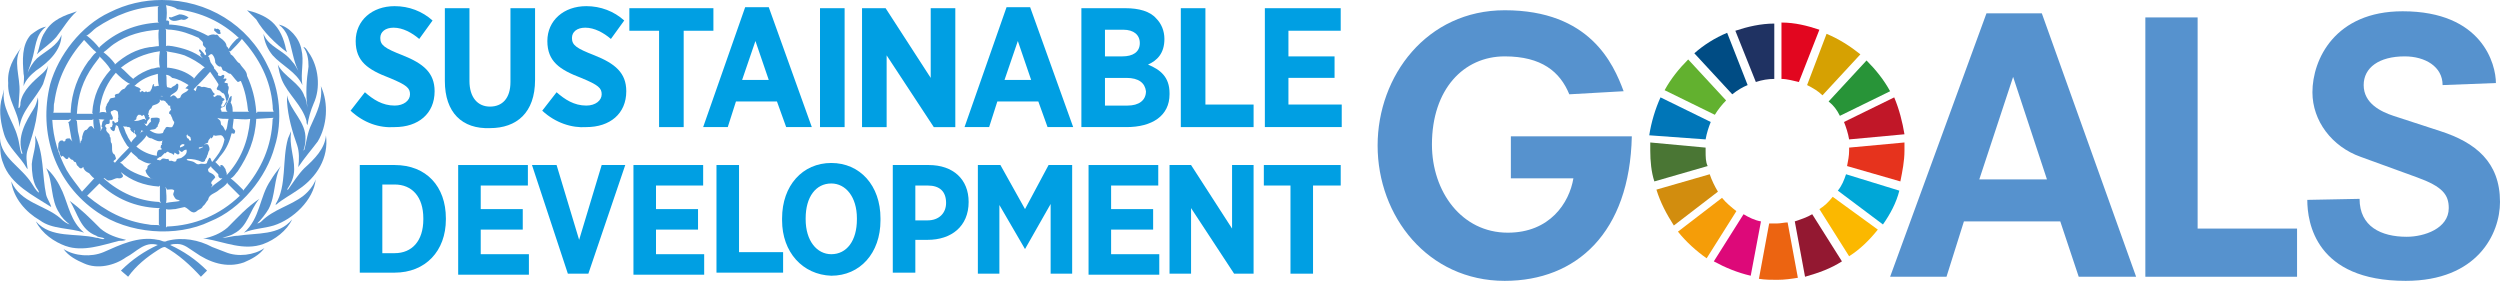 <?xml version="1.0" encoding="UTF-8" standalone="no"?>
<!-- Generator: Adobe Illustrator 21.0.0, SVG Export Plug-In . SVG Version: 6.00 Build 0)  -->

<svg
   xmlns:dc="http://purl.org/dc/elements/1.1/"
   xmlns:cc="http://creativecommons.org/ns#"
   xmlns:rdf="http://www.w3.org/1999/02/22-rdf-syntax-ns#"
   xmlns:svg="http://www.w3.org/2000/svg"
   xmlns="http://www.w3.org/2000/svg"
   xmlns:sodipodi="http://sodipodi.sourceforge.net/DTD/sodipodi-0.dtd"
   xmlns:inkscape="http://www.inkscape.org/namespaces/inkscape"
   version="1.1"
   id="Layer_1"
   x="0px"
   y="0px"
   viewBox="0 0 243.9 27.4"
   xml:space="preserve"
   inkscape:version="0.91 r13725"
   sodipodi:docname="un_sdgs-head.svg"
   width="243.9"
   height="27.4"><defs
     id="defs1265" /><sodipodi:namedview
     pagecolor="#ffffff"
     bordercolor="#666666"
     borderopacity="1"
     objecttolerance="10"
     gridtolerance="10"
     guidetolerance="10"
     inkscape:pageopacity="0"
     inkscape:pageshadow="2"
     inkscape:window-width="1440"
     inkscape:window-height="851"
     id="namedview1263"
     showgrid="false"
     inkscape:zoom="1.2252964"
     inkscape:cx="96.929328"
     inkscape:cy="-155.54033"
     inkscape:window-x="0"
     inkscape:window-y="1"
     inkscape:window-maximized="1"
     inkscape:current-layer="Layer_1"
     fit-margin-top="0"
     fit-margin-left="0"
     fit-margin-right="0"
     fit-margin-bottom="0" /><style
     type="text/css"
     id="style3">
	.st0{enable-background:new    ;}
	.st1{fill:#73322F;}
	.st2{fill:#4C9F46;}
	.st3{clip-path:url(#SVGID_2_);fill:#FFFFFF;}
	.st4{clip-path:url(#SVGID_4_);fill:#FFFFFF;}
	.st5{clip-path:url(#SVGID_6_);fill:#FFFFFF;}
	.st6{clip-path:url(#SVGID_8_);fill:#FFFFFF;}
	.st7{clip-path:url(#SVGID_10_);fill:#FFFFFF;}
	.st8{clip-path:url(#SVGID_12_);fill:#FFFFFF;}
	.st9{clip-path:url(#SVGID_14_);fill:#FFFFFF;}
	.st10{clip-path:url(#SVGID_16_);fill:#FFFFFF;}
	.st11{clip-path:url(#SVGID_18_);fill:#FFFFFF;}
	.st12{clip-path:url(#SVGID_20_);fill:#FFFFFF;}
	.st13{clip-path:url(#SVGID_22_);fill:#FFFFFF;}
	.st14{clip-path:url(#SVGID_24_);fill:#FFFFFF;}
	.st15{clip-path:url(#SVGID_26_);fill:#FFFFFF;}
	.st16{clip-path:url(#SVGID_28_);fill:#FFFFFF;}
	.st17{clip-path:url(#SVGID_30_);fill:#FFFFFF;}
	.st18{clip-path:url(#SVGID_32_);fill:#FFFFFF;}
	.st19{clip-path:url(#SVGID_34_);fill:#FFFFFF;}
	.st20{clip-path:url(#SVGID_36_);fill:#FFFFFF;}
	.st21{clip-path:url(#SVGID_38_);fill:#FFFFFF;}
	.st22{clip-path:url(#SVGID_40_);fill:#FFFFFF;}
	.st23{clip-path:url(#SVGID_42_);fill:#FFFFFF;}
	.st24{clip-path:url(#SVGID_44_);fill:#FFFFFF;}
	.st25{clip-path:url(#SVGID_46_);fill:#FFFFFF;}
	.st26{clip-path:url(#SVGID_48_);fill:#FFFFFF;}
	.st27{clip-path:url(#SVGID_50_);fill:#FFFFFF;}
	.st28{clip-path:url(#SVGID_52_);fill:#FFFFFF;}
	.st29{fill:#EF422C;}
	.st30{clip-path:url(#SVGID_54_);fill:#FFFFFF;}
	.st31{clip-path:url(#SVGID_56_);fill:#FFFFFF;}
	.st32{clip-path:url(#SVGID_58_);fill:#FFFFFF;}
	.st33{clip-path:url(#SVGID_60_);fill:#FFFFFF;}
	.st34{clip-path:url(#SVGID_62_);fill:#FFFFFF;}
	.st35{clip-path:url(#SVGID_64_);fill:#FFFFFF;}
	.st36{clip-path:url(#SVGID_66_);fill:#FFFFFF;}
	.st37{clip-path:url(#SVGID_68_);fill:#FFFFFF;}
	.st38{clip-path:url(#SVGID_70_);fill:#FFFFFF;}
	.st39{clip-path:url(#SVGID_72_);fill:#FFFFFF;}
	.st40{clip-path:url(#SVGID_74_);fill:#FFFFFF;}
	.st41{clip-path:url(#SVGID_76_);fill:#FFFFFF;}
	.st42{clip-path:url(#SVGID_78_);fill:#FFFFFF;}
	.st43{clip-path:url(#SVGID_80_);fill:#FFFFFF;}
	.st44{clip-path:url(#SVGID_82_);fill:#FFFFFF;}
	.st45{clip-path:url(#SVGID_84_);fill:#FFFFFF;}
	.st46{clip-path:url(#SVGID_86_);fill:#FFFFFF;}
	.st47{clip-path:url(#SVGID_88_);fill:#FFFFFF;}
	.st48{fill:#29BDE2;}
	.st49{clip-path:url(#SVGID_90_);fill:#FFFFFF;}
	.st50{clip-path:url(#SVGID_92_);fill:#FFFFFF;}
	.st51{clip-path:url(#SVGID_94_);fill:#FFFFFF;}
	.st52{clip-path:url(#SVGID_96_);fill:#FFFFFF;}
	.st53{clip-path:url(#SVGID_98_);fill:#FFFFFF;}
	.st54{clip-path:url(#SVGID_100_);fill:#FFFFFF;}
	.st55{clip-path:url(#SVGID_102_);fill:#FFFFFF;}
	.st56{clip-path:url(#SVGID_104_);fill:#FFFFFF;}
	.st57{clip-path:url(#SVGID_106_);fill:#FFFFFF;}
	.st58{clip-path:url(#SVGID_108_);fill:#FFFFFF;}
	.st59{clip-path:url(#SVGID_110_);fill:#FFFFFF;}
	.st60{clip-path:url(#SVGID_112_);fill:#FFFFFF;}
	.st61{clip-path:url(#SVGID_114_);fill:#FFFFFF;}
	.st62{clip-path:url(#SVGID_116_);fill:#FFFFFF;}
	.st63{clip-path:url(#SVGID_118_);fill:#FFFFFF;}
	.st64{clip-path:url(#SVGID_120_);fill:#FFFFFF;}
	.st65{clip-path:url(#SVGID_122_);fill:#FFFFFF;}
	.st66{clip-path:url(#SVGID_124_);fill:#FFFFFF;}
	.st67{clip-path:url(#SVGID_126_);fill:#FFFFFF;}
	.st68{clip-path:url(#SVGID_128_);fill:#FFFFFF;}
	.st69{clip-path:url(#SVGID_130_);fill:#FFFFFF;}
	.st70{clip-path:url(#SVGID_132_);fill:#FFFFFF;}
	.st71{clip-path:url(#SVGID_134_);fill:#FFFFFF;}
	.st72{clip-path:url(#SVGID_136_);fill:#FFFFFF;}
	.st73{clip-path:url(#SVGID_138_);fill:#FFFFFF;}
	.st74{fill:#FAC315;}
	.st75{fill:#FFFFFF;}
	.st76{clip-path:url(#SVGID_140_);fill:#FFFFFF;}
	.st77{clip-path:url(#SVGID_142_);fill:#FFFFFF;}
	.st78{clip-path:url(#SVGID_144_);fill:#FFFFFF;}
	.st79{clip-path:url(#SVGID_146_);fill:#FFFFFF;}
	.st80{clip-path:url(#SVGID_148_);fill:#FFFFFF;}
	.st81{clip-path:url(#SVGID_150_);fill:#FFFFFF;}
	.st82{clip-path:url(#SVGID_152_);fill:#FFFFFF;}
	.st83{clip-path:url(#SVGID_154_);fill:#FFFFFF;}
	.st84{clip-path:url(#SVGID_156_);fill:#FFFFFF;}
	.st85{clip-path:url(#SVGID_158_);fill:#FFFFFF;}
	.st86{clip-path:url(#SVGID_160_);fill:#FFFFFF;}
	.st87{clip-path:url(#SVGID_162_);fill:#FFFFFF;}
	.st88{clip-path:url(#SVGID_164_);fill:#FFFFFF;}
	.st89{clip-path:url(#SVGID_166_);fill:#FFFFFF;}
	.st90{clip-path:url(#SVGID_168_);fill:#FFFFFF;}
	.st91{clip-path:url(#SVGID_170_);fill:#FFFFFF;}
	.st92{clip-path:url(#SVGID_172_);fill:#FFFFFF;}
	.st93{clip-path:url(#SVGID_174_);fill:#FFFFFF;}
	.st94{clip-path:url(#SVGID_176_);fill:#FFFFFF;}
	.st95{clip-path:url(#SVGID_178_);fill:#FFFFFF;}
	.st96{clip-path:url(#SVGID_180_);fill:#FFFFFF;}
	.st97{clip-path:url(#SVGID_182_);fill:#FFFFFF;}
	.st98{clip-path:url(#SVGID_184_);fill:#FFFFFF;}
	.st99{clip-path:url(#SVGID_186_);fill:#FFFFFF;}
	.st100{clip-path:url(#SVGID_188_);fill:#FFFFFF;}
	.st101{clip-path:url(#SVGID_190_);fill:#FFFFFF;}
	.st102{clip-path:url(#SVGID_192_);fill:#FFFFFF;}
	.st103{clip-path:url(#SVGID_194_);fill:#FFFFFF;}
	.st104{clip-path:url(#SVGID_196_);fill:#FFFFFF;}
	.st105{clip-path:url(#SVGID_198_);fill:#FFFFFF;}
	.st106{clip-path:url(#SVGID_200_);fill:#FFFFFF;}
	.st107{clip-path:url(#SVGID_202_);fill:#FFFFFF;}
	.st108{clip-path:url(#SVGID_204_);fill:#FFFFFF;}
	.st109{clip-path:url(#SVGID_206_);fill:#FFFFFF;}
	.st110{clip-path:url(#SVGID_208_);fill:#FFFFFF;}
	.st111{clip-path:url(#SVGID_210_);fill:#FFFFFF;}
	.st112{clip-path:url(#SVGID_212_);fill:#FFFFFF;}
	.st113{fill:#A21C44;}
	.st114{clip-path:url(#SVGID_214_);fill:#FFFFFF;}
	.st115{clip-path:url(#SVGID_216_);fill:#FFFFFF;}
	.st116{clip-path:url(#SVGID_218_);fill:#FFFFFF;}
	.st117{clip-path:url(#SVGID_220_);fill:#FFFFFF;}
	.st118{clip-path:url(#SVGID_222_);fill:#FFFFFF;}
	.st119{clip-path:url(#SVGID_224_);fill:#FFFFFF;}
	.st120{clip-path:url(#SVGID_226_);fill:#FFFFFF;}
	.st121{clip-path:url(#SVGID_228_);fill:#FFFFFF;}
	.st122{clip-path:url(#SVGID_230_);fill:#FFFFFF;}
	.st123{clip-path:url(#SVGID_232_);fill:#FFFFFF;}
	.st124{clip-path:url(#SVGID_234_);fill:#FFFFFF;}
	.st125{clip-path:url(#SVGID_236_);fill:#FFFFFF;}
	.st126{clip-path:url(#SVGID_238_);fill:#FFFFFF;}
	.st127{clip-path:url(#SVGID_240_);fill:#FFFFFF;}
	.st128{clip-path:url(#SVGID_242_);fill:#FFFFFF;}
	.st129{clip-path:url(#SVGID_244_);fill:#FFFFFF;}
	.st130{clip-path:url(#SVGID_246_);fill:#FFFFFF;}
	.st131{clip-path:url(#SVGID_248_);fill:#FFFFFF;}
	.st132{clip-path:url(#SVGID_250_);fill:#FFFFFF;}
	.st133{clip-path:url(#SVGID_252_);fill:#FFFFFF;}
	.st134{clip-path:url(#SVGID_254_);fill:#FFFFFF;}
	.st135{clip-path:url(#SVGID_256_);fill:#FFFFFF;}
	.st136{clip-path:url(#SVGID_258_);fill:#FFFFFF;}
	.st137{clip-path:url(#SVGID_260_);fill:#FFFFFF;}
	.st138{clip-path:url(#SVGID_262_);fill:#FFFFFF;}
	.st139{clip-path:url(#SVGID_264_);fill:#FFFFFF;}
	.st140{clip-path:url(#SVGID_266_);fill:#FFFFFF;}
	.st141{clip-path:url(#SVGID_268_);fill:#FFFFFF;}
	.st142{clip-path:url(#SVGID_270_);fill:#FFFFFF;}
	.st143{clip-path:url(#SVGID_272_);fill:#FFFFFF;}
	.st144{clip-path:url(#SVGID_274_);fill:#FFFFFF;}
	.st145{clip-path:url(#SVGID_276_);fill:#FFFFFF;}
	.st146{fill:#F36A2C;}
	.st147{clip-path:url(#SVGID_278_);fill:#FFFFFF;}
	.st148{clip-path:url(#SVGID_280_);fill:#FFFFFF;}
	.st149{clip-path:url(#SVGID_282_);fill:#FFFFFF;}
	.st150{clip-path:url(#SVGID_284_);fill:#FFFFFF;}
	.st151{clip-path:url(#SVGID_286_);fill:#FFFFFF;}
	.st152{clip-path:url(#SVGID_288_);fill:#FFFFFF;}
	.st153{clip-path:url(#SVGID_290_);fill:#FFFFFF;}
	.st154{clip-path:url(#SVGID_292_);fill:#FFFFFF;}
	.st155{clip-path:url(#SVGID_294_);fill:#FFFFFF;}
	.st156{clip-path:url(#SVGID_296_);fill:#FFFFFF;}
	.st157{clip-path:url(#SVGID_298_);fill:#FFFFFF;}
	.st158{clip-path:url(#SVGID_300_);fill:#FFFFFF;}
	.st159{clip-path:url(#SVGID_302_);fill:#FFFFFF;}
	.st160{clip-path:url(#SVGID_304_);fill:#FFFFFF;}
	.st161{clip-path:url(#SVGID_306_);fill:#FFFFFF;}
	.st162{clip-path:url(#SVGID_308_);fill:#FFFFFF;}
	.st163{clip-path:url(#SVGID_310_);fill:#FFFFFF;}
	.st164{clip-path:url(#SVGID_312_);fill:#FFFFFF;}
	.st165{clip-path:url(#SVGID_314_);fill:#FFFFFF;}
	.st166{clip-path:url(#SVGID_316_);fill:#FFFFFF;}
	.st167{clip-path:url(#SVGID_318_);fill:#FFFFFF;}
	.st168{clip-path:url(#SVGID_320_);fill:#FFFFFF;}
	.st169{clip-path:url(#SVGID_322_);fill:#FFFFFF;}
	.st170{clip-path:url(#SVGID_324_);fill:#FFFFFF;}
	.st171{clip-path:url(#SVGID_326_);fill:#FFFFFF;}
	.st172{clip-path:url(#SVGID_328_);fill:#FFFFFF;}
	.st173{clip-path:url(#SVGID_330_);fill:#FFFFFF;}
	.st174{clip-path:url(#SVGID_332_);fill:#FFFFFF;}
	.st175{clip-path:url(#SVGID_334_);fill:#FFFFFF;}
	.st176{clip-path:url(#SVGID_336_);fill:#FFFFFF;}
	.st177{clip-path:url(#SVGID_338_);fill:#FFFFFF;}
	.st178{clip-path:url(#SVGID_340_);fill:#FFFFFF;}
	.st179{clip-path:url(#SVGID_342_);fill:#FFFFFF;}
	.st180{clip-path:url(#SVGID_344_);fill:#FFFFFF;}
	.st181{clip-path:url(#SVGID_346_);fill:#FFFFFF;}
	.st182{clip-path:url(#SVGID_348_);fill:#FFFFFF;}
	.st183{clip-path:url(#SVGID_350_);fill:#FFFFFF;}
	.st184{clip-path:url(#SVGID_352_);fill:#FFFFFF;}
	.st185{fill:#DD1768;}
	.st186{clip-path:url(#SVGID_354_);fill:#FFFFFF;}
	.st187{clip-path:url(#SVGID_356_);fill:#FFFFFF;}
	.st188{clip-path:url(#SVGID_358_);fill:#FFFFFF;}
	.st189{clip-path:url(#SVGID_360_);fill:#FFFFFF;}
	.st190{clip-path:url(#SVGID_362_);fill:#FFFFFF;}
	.st191{clip-path:url(#SVGID_364_);fill:#FFFFFF;}
	.st192{clip-path:url(#SVGID_366_);fill:#FFFFFF;}
	.st193{clip-path:url(#SVGID_368_);fill:#FFFFFF;}
	.st194{clip-path:url(#SVGID_370_);fill:#FFFFFF;}
	.st195{clip-path:url(#SVGID_372_);fill:#FFFFFF;}
	.st196{clip-path:url(#SVGID_374_);fill:#FFFFFF;}
	.st197{clip-path:url(#SVGID_376_);fill:#FFFFFF;}
	.st198{clip-path:url(#SVGID_378_);fill:#FFFFFF;}
	.st199{clip-path:url(#SVGID_380_);fill:#FFFFFF;}
	.st200{clip-path:url(#SVGID_382_);fill:#FFFFFF;}
	.st201{clip-path:url(#SVGID_384_);fill:#FFFFFF;}
	.st202{clip-path:url(#SVGID_386_);fill:#FFFFFF;}
	.st203{clip-path:url(#SVGID_388_);fill:#FFFFFF;}
	.st204{clip-path:url(#SVGID_390_);fill:#FFFFFF;}
	.st205{clip-path:url(#SVGID_392_);fill:#FFFFFF;}
	.st206{clip-path:url(#SVGID_394_);fill:#FFFFFF;}
	.st207{clip-path:url(#SVGID_396_);fill:#FFFFFF;}
	.st208{clip-path:url(#SVGID_398_);fill:#FFFFFF;}
	.st209{fill:#F99D28;}
	.st210{clip-path:url(#SVGID_400_);fill:#FFFFFF;}
	.st211{clip-path:url(#SVGID_402_);fill:#FFFFFF;}
	.st212{clip-path:url(#SVGID_404_);fill:#FFFFFF;}
	.st213{clip-path:url(#SVGID_406_);fill:#FFFFFF;}
	.st214{clip-path:url(#SVGID_408_);fill:#FFFFFF;}
	.st215{clip-path:url(#SVGID_410_);fill:#FFFFFF;}
	.st216{clip-path:url(#SVGID_412_);fill:#FFFFFF;}
	.st217{clip-path:url(#SVGID_414_);fill:#FFFFFF;}
	.st218{clip-path:url(#SVGID_416_);fill:#FFFFFF;}
	.st219{clip-path:url(#SVGID_418_);fill:#FFFFFF;}
	.st220{clip-path:url(#SVGID_420_);fill:#FFFFFF;}
	.st221{clip-path:url(#SVGID_422_);fill:#FFFFFF;}
	.st222{clip-path:url(#SVGID_424_);fill:#FFFFFF;}
	.st223{clip-path:url(#SVGID_426_);fill:#FFFFFF;}
	.st224{clip-path:url(#SVGID_428_);fill:#FFFFFF;}
	.st225{clip-path:url(#SVGID_430_);fill:#FFFFFF;}
	.st226{clip-path:url(#SVGID_432_);fill:#FFFFFF;}
	.st227{clip-path:url(#SVGID_434_);fill:#FFFFFF;}
	.st228{clip-path:url(#SVGID_436_);fill:#FFFFFF;}
	.st229{clip-path:url(#SVGID_438_);fill:#FFFFFF;}
	.st230{clip-path:url(#SVGID_440_);fill:#FFFFFF;}
	.st231{clip-path:url(#SVGID_442_);fill:#FFFFFF;}
	.st232{clip-path:url(#SVGID_444_);fill:#FFFFFF;}
	.st233{clip-path:url(#SVGID_446_);fill:#FFFFFF;}
	.st234{clip-path:url(#SVGID_448_);fill:#FFFFFF;}
	.st235{clip-path:url(#SVGID_450_);fill:#FFFFFF;}
	.st236{clip-path:url(#SVGID_452_);fill:#FFFFFF;}
	.st237{clip-path:url(#SVGID_454_);fill:#FFFFFF;}
	.st238{clip-path:url(#SVGID_456_);fill:#FFFFFF;}
	.st239{clip-path:url(#SVGID_458_);fill:#FFFFFF;}
	.st240{clip-path:url(#SVGID_460_);fill:#FFFFFF;}
	.st241{clip-path:url(#SVGID_462_);fill:#FFFFFF;}
	.st242{clip-path:url(#SVGID_464_);fill:#FFFFFF;}
	.st243{clip-path:url(#SVGID_466_);fill:#FFFFFF;}
	.st244{clip-path:url(#SVGID_468_);fill:#FFFFFF;}
	.st245{clip-path:url(#SVGID_470_);fill:#FFFFFF;}
	.st246{clip-path:url(#SVGID_472_);fill:#FFFFFF;}
	.st247{fill:#BE8B2C;}
	.st248{clip-path:url(#SVGID_474_);fill:#FFFFFF;}
	.st249{clip-path:url(#SVGID_476_);fill:#FFFFFF;}
	.st250{clip-path:url(#SVGID_478_);fill:#FFFFFF;}
	.st251{clip-path:url(#SVGID_480_);fill:#FFFFFF;}
	.st252{clip-path:url(#SVGID_482_);fill:#FFFFFF;}
	.st253{clip-path:url(#SVGID_484_);fill:#FFFFFF;}
	.st254{clip-path:url(#SVGID_486_);fill:#FFFFFF;}
	.st255{clip-path:url(#SVGID_488_);fill:#FFFFFF;}
	.st256{clip-path:url(#SVGID_490_);fill:#FFFFFF;}
	.st257{clip-path:url(#SVGID_492_);fill:#FFFFFF;}
	.st258{clip-path:url(#SVGID_494_);fill:#FFFFFF;}
	.st259{clip-path:url(#SVGID_496_);fill:#FFFFFF;}
	.st260{clip-path:url(#SVGID_498_);fill:#FFFFFF;}
	.st261{clip-path:url(#SVGID_500_);fill:#FFFFFF;}
	.st262{clip-path:url(#SVGID_502_);fill:#FFFFFF;}
	.st263{clip-path:url(#SVGID_504_);fill:#FFFFFF;}
	.st264{clip-path:url(#SVGID_506_);fill:#FFFFFF;}
	.st265{clip-path:url(#SVGID_508_);fill:#FFFFFF;}
	.st266{clip-path:url(#SVGID_510_);fill:#FFFFFF;}
	.st267{clip-path:url(#SVGID_512_);fill:#FFFFFF;}
	.st268{clip-path:url(#SVGID_514_);fill:#FFFFFF;}
	.st269{clip-path:url(#SVGID_516_);fill:#FFFFFF;}
	.st270{clip-path:url(#SVGID_518_);fill:#FFFFFF;}
	.st271{clip-path:url(#SVGID_520_);fill:#FFFFFF;}
	.st272{clip-path:url(#SVGID_522_);fill:#FFFFFF;}
	.st273{clip-path:url(#SVGID_524_);fill:#FFFFFF;}
	.st274{clip-path:url(#SVGID_526_);fill:#FFFFFF;}
	.st275{clip-path:url(#SVGID_528_);fill:#FFFFFF;}
	.st276{clip-path:url(#SVGID_530_);fill:#FFFFFF;}
	.st277{clip-path:url(#SVGID_532_);fill:#FFFFFF;}
	.st278{clip-path:url(#SVGID_534_);fill:#FFFFFF;}
	.st279{clip-path:url(#SVGID_536_);fill:#FFFFFF;}
	.st280{clip-path:url(#SVGID_538_);fill:#FFFFFF;}
	.st281{clip-path:url(#SVGID_540_);fill:#FFFFFF;}
	.st282{clip-path:url(#SVGID_542_);fill:#FFFFFF;}
	.st283{clip-path:url(#SVGID_544_);fill:#FFFFFF;}
	.st284{clip-path:url(#SVGID_546_);fill:#FFFFFF;}
	.st285{fill:#417F45;}
	.st286{clip-path:url(#SVGID_548_);fill:#FFFFFF;}
	.st287{clip-path:url(#SVGID_550_);fill:#FFFFFF;}
	.st288{clip-path:url(#SVGID_552_);fill:#FFFFFF;}
	.st289{clip-path:url(#SVGID_554_);fill:#FFFFFF;}
	.st290{clip-path:url(#SVGID_556_);fill:#FFFFFF;}
	.st291{clip-path:url(#SVGID_558_);fill:#FFFFFF;}
	.st292{clip-path:url(#SVGID_560_);fill:#FFFFFF;}
	.st293{clip-path:url(#SVGID_562_);fill:#FFFFFF;}
	.st294{clip-path:url(#SVGID_564_);fill:#FFFFFF;}
	.st295{clip-path:url(#SVGID_566_);fill:#FFFFFF;}
	.st296{clip-path:url(#SVGID_568_);fill:#FFFFFF;}
	.st297{clip-path:url(#SVGID_570_);fill:#FFFFFF;}
	.st298{clip-path:url(#SVGID_572_);fill:#FFFFFF;}
	.st299{clip-path:url(#SVGID_574_);fill:#FFFFFF;}
	.st300{clip-path:url(#SVGID_576_);fill:#FFFFFF;}
	.st301{fill:#1C97D4;}
	.st302{clip-path:url(#SVGID_578_);fill:#FFFFFF;}
	.st303{clip-path:url(#SVGID_580_);fill:#FFFFFF;}
	.st304{clip-path:url(#SVGID_582_);fill:#FFFFFF;}
	.st305{clip-path:url(#SVGID_584_);fill:#FFFFFF;}
	.st306{clip-path:url(#SVGID_586_);fill:#FFFFFF;}
	.st307{clip-path:url(#SVGID_588_);fill:#FFFFFF;}
	.st308{clip-path:url(#SVGID_590_);fill:#FFFFFF;}
	.st309{clip-path:url(#SVGID_592_);fill:#FFFFFF;}
	.st310{clip-path:url(#SVGID_594_);fill:#FFFFFF;}
	.st311{clip-path:url(#SVGID_596_);fill:#FFFFFF;}
	.st312{clip-path:url(#SVGID_598_);fill:#FFFFFF;}
	.st313{clip-path:url(#SVGID_600_);fill:#FFFFFF;}
	.st314{clip-path:url(#SVGID_602_);fill:#FFFFFF;}
	.st315{clip-path:url(#SVGID_604_);fill:#FFFFFF;}
	.st316{clip-path:url(#SVGID_606_);fill:#FFFFFF;}
	.st317{clip-path:url(#SVGID_608_);fill:#FFFFFF;}
	.st318{clip-path:url(#SVGID_610_);fill:#FFFFFF;}
	.st319{fill:#5CBA47;}
	.st320{clip-path:url(#SVGID_612_);fill:#FFFFFF;}
	.st321{clip-path:url(#SVGID_614_);fill:#FFFFFF;}
	.st322{clip-path:url(#SVGID_616_);fill:#FFFFFF;}
	.st323{clip-path:url(#SVGID_618_);fill:#FFFFFF;}
	.st324{clip-path:url(#SVGID_620_);fill:#FFFFFF;}
	.st325{clip-path:url(#SVGID_622_);fill:#FFFFFF;}
	.st326{clip-path:url(#SVGID_624_);fill:#FFFFFF;}
	.st327{clip-path:url(#SVGID_626_);fill:#FFFFFF;}
	.st328{clip-path:url(#SVGID_628_);fill:#FFFFFF;}
	.st329{clip-path:url(#SVGID_630_);fill:#FFFFFF;}
	.st330{clip-path:url(#SVGID_632_);fill:#FFFFFF;}
	.st331{clip-path:url(#SVGID_634_);fill:#FFFFFF;}
	.st332{clip-path:url(#SVGID_636_);fill:#FFFFFF;}
	.st333{clip-path:url(#SVGID_638_);fill:#FFFFFF;}
	.st334{clip-path:url(#SVGID_640_);fill:#FFFFFF;}
	.st335{clip-path:url(#SVGID_642_);fill:#FFFFFF;}
	.st336{clip-path:url(#SVGID_644_);fill:#FFFFFF;}
	.st337{clip-path:url(#SVGID_646_);fill:#FFFFFF;}
	.st338{clip-path:url(#SVGID_648_);fill:#FFFFFF;}
	.st339{clip-path:url(#SVGID_650_);fill:#FFFFFF;}
	.st340{clip-path:url(#SVGID_652_);fill:#FFFFFF;}
	.st341{clip-path:url(#SVGID_654_);fill:#FFFFFF;}
	.st342{clip-path:url(#SVGID_656_);fill:#FFFFFF;}
	.st343{clip-path:url(#SVGID_658_);fill:#FFFFFF;}
	.st344{clip-path:url(#SVGID_660_);fill:#FFFFFF;}
	.st345{clip-path:url(#SVGID_662_);fill:#FFFFFF;}
	.st346{clip-path:url(#SVGID_664_);fill:#FFFFFF;}
	.st347{clip-path:url(#SVGID_666_);fill:#FFFFFF;}
	.st348{clip-path:url(#SVGID_668_);fill:#FFFFFF;}
	.st349{clip-path:url(#SVGID_670_);fill:#07699E;}
	.st350{clip-path:url(#SVGID_672_);fill:#FFFFFF;}
	.st351{clip-path:url(#SVGID_674_);fill:#FFFFFF;}
	.st352{clip-path:url(#SVGID_676_);fill:#FFFFFF;}
	.st353{clip-path:url(#SVGID_678_);fill:#FFFFFF;}
	.st354{clip-path:url(#SVGID_680_);fill:#FFFFFF;}
	.st355{clip-path:url(#SVGID_682_);fill:#FFFFFF;}
	.st356{clip-path:url(#SVGID_684_);fill:#FFFFFF;}
	.st357{clip-path:url(#SVGID_686_);fill:#FFFFFF;}
	.st358{clip-path:url(#SVGID_688_);fill:#FFFFFF;}
	.st359{clip-path:url(#SVGID_690_);fill:#FFFFFF;}
	.st360{clip-path:url(#SVGID_692_);fill:#FFFFFF;}
	.st361{clip-path:url(#SVGID_694_);fill:#FFFFFF;}
	.st362{clip-path:url(#SVGID_696_);fill:#FFFFFF;}
	.st363{clip-path:url(#SVGID_698_);fill:#FFFFFF;}
	.st364{clip-path:url(#SVGID_700_);fill:#FFFFFF;}
	.st365{clip-path:url(#SVGID_702_);fill:#FFFFFF;}
	.st366{clip-path:url(#SVGID_704_);fill:#FFFFFF;}
	.st367{clip-path:url(#SVGID_706_);fill:#FFFFFF;}
	.st368{clip-path:url(#SVGID_708_);fill:#FFFFFF;}
	.st369{clip-path:url(#SVGID_710_);fill:#FFFFFF;}
	.st370{clip-path:url(#SVGID_712_);fill:#FFFFFF;}
	.st371{clip-path:url(#SVGID_714_);fill:#FFFFFF;}
	.st372{clip-path:url(#SVGID_716_);fill:#FFFFFF;}
	.st373{clip-path:url(#SVGID_718_);fill:#FFFFFF;}
	.st374{clip-path:url(#SVGID_720_);fill:#FFFFFF;}
	.st375{clip-path:url(#SVGID_722_);fill:#FFFFFF;}
	.st376{clip-path:url(#SVGID_724_);fill:#FFFFFF;}
	.st377{clip-path:url(#SVGID_726_);fill:#FFFFFF;}
	.st378{clip-path:url(#SVGID_728_);fill:#FFFFFF;}
	.st379{clip-path:url(#SVGID_730_);fill:#FFFFFF;}
	.st380{clip-path:url(#SVGID_732_);fill:#FFFFFF;}
	.st381{clip-path:url(#SVGID_734_);fill:#FFFFFF;}
	.st382{clip-path:url(#SVGID_736_);fill:#FFFFFF;}
	.st383{clip-path:url(#SVGID_738_);fill:#FFFFFF;}
	.st384{clip-path:url(#SVGID_740_);fill:#FFFFFF;}
	.st385{clip-path:url(#SVGID_742_);fill:#FFFFFF;}
	.st386{clip-path:url(#SVGID_744_);fill:#FFFFFF;}
	.st387{clip-path:url(#SVGID_746_);fill:#FFFFFF;}
	.st388{clip-path:url(#SVGID_748_);fill:#FFFFFF;}
	.st389{clip-path:url(#SVGID_750_);fill:#FFFFFF;}
	.st390{clip-path:url(#SVGID_752_);fill:#FFFFFF;}
	.st391{clip-path:url(#SVGID_754_);fill:#FFFFFF;}
	.st392{clip-path:url(#SVGID_756_);fill:#FFFFFF;}
	.st393{clip-path:url(#SVGID_758_);fill:#FFFFFF;}
	.st394{clip-path:url(#SVGID_760_);fill:#FFFFFF;}
	.st395{fill:#18496B;}
	.st396{clip-path:url(#SVGID_762_);fill:#FFFFFF;}
	.st397{clip-path:url(#SVGID_764_);fill:#FFFFFF;}
	.st398{clip-path:url(#SVGID_766_);fill:#FFFFFF;}
	.st399{clip-path:url(#SVGID_768_);fill:#FFFFFF;}
	.st400{clip-path:url(#SVGID_770_);fill:#FFFFFF;}
	.st401{clip-path:url(#SVGID_772_);fill:#FFFFFF;}
	.st402{clip-path:url(#SVGID_774_);fill:#FFFFFF;}
	.st403{clip-path:url(#SVGID_776_);fill:#FFFFFF;}
	.st404{clip-path:url(#SVGID_778_);fill:#FFFFFF;}
	.st405{clip-path:url(#SVGID_780_);fill:#FFFFFF;}
	.st406{clip-path:url(#SVGID_782_);fill:#FFFFFF;}
	.st407{clip-path:url(#SVGID_784_);fill:#FFFFFF;}
	.st408{clip-path:url(#SVGID_786_);fill:#FFFFFF;}
	.st409{clip-path:url(#SVGID_788_);fill:#FFFFFF;}
	.st410{clip-path:url(#SVGID_790_);fill:#FFFFFF;}
	.st411{clip-path:url(#SVGID_792_);fill:#FFFFFF;}
	.st412{clip-path:url(#SVGID_794_);fill:#FFFFFF;}
	.st413{clip-path:url(#SVGID_796_);fill:#FFFFFF;}
	.st414{clip-path:url(#SVGID_798_);fill:#FFFFFF;}
	.st415{clip-path:url(#SVGID_800_);fill:#FFFFFF;}
	.st416{clip-path:url(#SVGID_802_);fill:#FFFFFF;}
	.st417{clip-path:url(#SVGID_804_);fill:#FFFFFF;}
	.st418{clip-path:url(#SVGID_806_);fill:#FFFFFF;}
	.st419{clip-path:url(#SVGID_808_);fill:#FFFFFF;}
	.st420{fill:#C5202E;}
	.st421{clip-path:url(#SVGID_810_);fill:#FFFFFF;}
	.st422{clip-path:url(#SVGID_812_);fill:#FFFFFF;}
	.st423{clip-path:url(#SVGID_814_);fill:#FFFFFF;}
	.st424{clip-path:url(#SVGID_816_);fill:#FFFFFF;}
	.st425{clip-path:url(#SVGID_818_);fill:#FFFFFF;}
	.st426{clip-path:url(#SVGID_820_);fill:#FFFFFF;}
	.st427{clip-path:url(#SVGID_822_);fill:#FFFFFF;}
	.st428{clip-path:url(#SVGID_824_);fill:#FFFFFF;}
	.st429{clip-path:url(#SVGID_826_);fill:#FFFFFF;}
	.st430{clip-path:url(#SVGID_828_);fill:#FFFFFF;}
	.st431{clip-path:url(#SVGID_830_);fill:#FFFFFF;}
	.st432{clip-path:url(#SVGID_832_);fill:#FFFFFF;}
	.st433{clip-path:url(#SVGID_834_);fill:#FFFFFF;}
	.st434{clip-path:url(#SVGID_836_);fill:#FFFFFF;}
	.st435{clip-path:url(#SVGID_838_);fill:#FFFFFF;}
	.st436{clip-path:url(#SVGID_840_);fill:#FFFFFF;}
	.st437{clip-path:url(#SVGID_842_);fill:#FFFFFF;}
	.st438{clip-path:url(#SVGID_844_);fill:#FFFFFF;}
	.st439{clip-path:url(#SVGID_846_);fill:#FFFFFF;}
	.st440{fill:#DEA73A;}
	.st441{clip-path:url(#SVGID_848_);fill:#FFFFFF;}
	.st442{clip-path:url(#SVGID_850_);fill:#FFFFFF;}
	.st443{clip-path:url(#SVGID_852_);fill:#FFFFFF;}
	.st444{clip-path:url(#SVGID_854_);fill:#FFFFFF;}
	.st445{clip-path:url(#SVGID_856_);fill:#FFFFFF;}
	.st446{clip-path:url(#SVGID_858_);fill:#FFFFFF;}
	.st447{clip-path:url(#SVGID_860_);fill:#FFFFFF;}
	.st448{clip-path:url(#SVGID_862_);fill:#FFFFFF;}
	.st449{clip-path:url(#SVGID_864_);fill:#FFFFFF;}
	.st450{clip-path:url(#SVGID_866_);fill:#FFFFFF;}
	.st451{clip-path:url(#SVGID_868_);fill:#FFFFFF;}
	.st452{clip-path:url(#SVGID_870_);fill:#FFFFFF;}
	.st453{clip-path:url(#SVGID_872_);fill:#FFFFFF;}
	.st454{clip-path:url(#SVGID_874_);fill:#FFFFFF;}
	.st455{clip-path:url(#SVGID_876_);fill:#FFFFFF;}
	.st456{clip-path:url(#SVGID_878_);fill:#FFFFFF;}
	.st457{clip-path:url(#SVGID_880_);fill:#FFFFFF;}
	.st458{clip-path:url(#SVGID_882_);fill:#FFFFFF;}
	.st459{clip-path:url(#SVGID_884_);fill:#FFFFFF;}
	.st460{clip-path:url(#SVGID_886_);fill:#FFFFFF;}
	.st461{clip-path:url(#SVGID_888_);fill:#FFFFFF;}
	.st462{clip-path:url(#SVGID_890_);fill:#FFFFFF;}
	.st463{clip-path:url(#SVGID_892_);fill:#FFFFFF;}
	.st464{clip-path:url(#SVGID_894_);fill:#FFFFFF;}
	.st465{clip-path:url(#SVGID_896_);fill:#FFFFFF;}
	.st466{clip-path:url(#SVGID_898_);fill:none;stroke:#FFFFFF;stroke-width:0.474;stroke-linecap:round;stroke-miterlimit:10;}
	.st467{clip-path:url(#SVGID_900_);fill:#FFFFFF;}
	.st468{clip-path:url(#SVGID_902_);fill:#FFFFFF;}
	.st469{clip-path:url(#SVGID_904_);fill:#FFFFFF;}
	.st470{clip-path:url(#SVGID_906_);fill:#FFFFFF;}
	.st471{clip-path:url(#SVGID_908_);fill:#FFFFFF;}
	.st472{clip-path:url(#SVGID_910_);fill:#FFFFFF;}
	.st473{clip-path:url(#SVGID_912_);fill:#FFFFFF;}
	.st474{clip-path:url(#SVGID_914_);fill:#FFFFFF;}
	.st475{clip-path:url(#SVGID_916_);fill:#FFFFFF;}
	.st476{clip-path:url(#SVGID_918_);fill:#FFFFFF;}
	.st477{clip-path:url(#SVGID_920_);fill:#FFFFFF;}
	.st478{clip-path:url(#SVGID_922_);fill:#FFFFFF;}
	.st479{clip-path:url(#SVGID_924_);fill:#E3253C;}
	.st480{clip-path:url(#SVGID_926_);fill:#FFFFFF;}
	.st481{clip-path:url(#SVGID_928_);fill:#FFFFFF;}
	.st482{clip-path:url(#SVGID_930_);fill:#FFFFFF;}
	.st483{clip-path:url(#SVGID_932_);fill:#FFFFFF;}
	.st484{clip-path:url(#SVGID_934_);fill:#FFFFFF;}
	.st485{clip-path:url(#SVGID_936_);fill:#FFFFFF;}
	.st486{clip-path:url(#SVGID_938_);fill:#FFFFFF;}
	.st487{clip-path:url(#SVGID_940_);fill:#FFFFFF;}
	.st488{clip-path:url(#SVGID_942_);fill:#FFFFFF;}
	.st489{clip-path:url(#SVGID_944_);fill:#FFFFFF;}
	.st490{clip-path:url(#SVGID_946_);fill:#FFFFFF;}
	.st491{clip-path:url(#SVGID_948_);fill:none;stroke:#FFFFFF;stroke-width:0.474;stroke-linecap:round;stroke-miterlimit:10;}
	.st492{clip-path:url(#SVGID_950_);fill:#FFFFFF;}
	.st493{clip-path:url(#SVGID_952_);fill:#FFFFFF;}
	.st494{clip-path:url(#SVGID_954_);fill:#FFFFFF;}
	.st495{clip-path:url(#SVGID_956_);fill:#FFFFFF;}
	.st496{clip-path:url(#SVGID_958_);fill:#FFFFFF;}
	.st497{clip-path:url(#SVGID_960_);fill:#FFFFFF;}
	.st498{clip-path:url(#SVGID_962_);fill:#FFFFFF;}
	.st499{clip-path:url(#SVGID_964_);fill:#FFFFFF;}
	.st500{clip-path:url(#SVGID_966_);fill:#FFFFFF;}
	.st501{clip-path:url(#SVGID_968_);fill:#FFFFFF;}
	.st502{clip-path:url(#SVGID_970_);fill:#FFFFFF;}
	.st503{clip-path:url(#SVGID_972_);fill:#FFFFFF;}
	.st504{clip-path:url(#SVGID_974_);fill:#2AABE2;}
	.st505{clip-path:url(#SVGID_976_);fill:#2AABE2;}
	.st506{clip-path:url(#SVGID_978_);fill:#2AABE2;}
	.st507{clip-path:url(#SVGID_980_);fill:#2AABE2;}
	.st508{clip-path:url(#SVGID_982_);fill:#2AABE2;}
	.st509{clip-path:url(#SVGID_984_);fill:#2AABE2;}
	.st510{clip-path:url(#SVGID_986_);fill:#2AABE2;}
	.st511{clip-path:url(#SVGID_988_);fill:#2AABE2;}
	.st512{clip-path:url(#SVGID_990_);fill:#2AABE2;}
	.st513{clip-path:url(#SVGID_992_);fill:#2AABE2;}
	.st514{clip-path:url(#SVGID_994_);fill:#2AABE2;}
	.st515{clip-path:url(#SVGID_996_);fill:#2AABE2;}
	.st516{clip-path:url(#SVGID_998_);fill:#2AABE2;}
	.st517{clip-path:url(#SVGID_1000_);fill:#2AABE2;}
	.st518{clip-path:url(#SVGID_1002_);fill:#2AABE2;}
	.st519{clip-path:url(#SVGID_1004_);fill:#2AABE2;}
	.st520{clip-path:url(#SVGID_1006_);fill:#2AABE2;}
	.st521{clip-path:url(#SVGID_1008_);fill:#2AABE2;}
	.st522{clip-path:url(#SVGID_1010_);fill:#2AABE2;}
	.st523{clip-path:url(#SVGID_1012_);fill:#2AABE2;}
	.st524{clip-path:url(#SVGID_1014_);fill:#2AABE2;}
	.st525{clip-path:url(#SVGID_1016_);fill:#2AABE2;}
	.st526{clip-path:url(#SVGID_1018_);fill:#3E8EDE;}
	.st527{clip-path:url(#SVGID_1020_);fill:#3E8EDE;}
	.st528{clip-path:url(#SVGID_1022_);fill:#3E8EDE;}
	.st529{clip-path:url(#SVGID_1024_);fill:#3E8EDE;}
	.st530{clip-path:url(#SVGID_1026_);fill:#3E8EDE;}
	.st531{clip-path:url(#SVGID_1028_);fill:#3E8EDE;}
	.st532{clip-path:url(#SVGID_1030_);fill:#3E8EDE;}
	.st533{clip-path:url(#SVGID_1032_);fill:#3E8EDE;}
	.st534{clip-path:url(#SVGID_1034_);fill:#3E8EDE;}
	.st535{clip-path:url(#SVGID_1036_);fill:#3E8EDE;}
	.st536{clip-path:url(#SVGID_1038_);fill:#3E8EDE;}
	.st537{clip-path:url(#SVGID_1040_);fill:#3E8EDE;}
	.st538{clip-path:url(#SVGID_1042_);fill:#3E8EDE;}
	.st539{clip-path:url(#SVGID_1044_);fill:#3E8EDE;}
	.st540{clip-path:url(#SVGID_1046_);fill:#3E8EDE;}
	.st541{clip-path:url(#SVGID_1048_);fill:#3E8EDE;}
	.st542{clip-path:url(#SVGID_1050_);fill:#3E8EDE;}
	.st543{clip-path:url(#SVGID_1052_);fill:#3E8EDE;}
	.st544{clip-path:url(#SVGID_1054_);fill:#3E8EDE;}
	.st545{clip-path:url(#SVGID_1056_);fill:#5FBA47;}
	.st546{clip-path:url(#SVGID_1058_);fill:#E4B632;}
	.st547{clip-path:url(#SVGID_1060_);fill:#C4202F;}
	.st548{clip-path:url(#SVGID_1062_);fill:#4B9F46;}
	.st549{clip-path:url(#SVGID_1064_);fill:#418045;}
	.st550{clip-path:url(#SVGID_1066_);fill:#F8C219;}
	.st551{clip-path:url(#SVGID_1068_);fill:#EE422A;}
	.st552{clip-path:url(#SVGID_1070_);fill:#F99E29;}
	.st553{clip-path:url(#SVGID_1072_);fill:#1C95D3;}
	.st554{clip-path:url(#SVGID_1074_);fill:#A21D44;}
	.st555{clip-path:url(#SVGID_1076_);fill:#28BCE1;}
	.st556{clip-path:url(#SVGID_1078_);fill:#F16B2D;}
	.st557{clip-path:url(#SVGID_1080_);fill:#E6253D;}
	.st558{clip-path:url(#SVGID_1082_);fill:#DC1769;}
	.st559{clip-path:url(#SVGID_1084_);fill:#16496B;}
	.st560{clip-path:url(#SVGID_1086_);fill:#C5962E;}
	.st561{clip-path:url(#SVGID_1088_);fill:#086A9D;}
	.st562{clip-path:url(#SVGID_1090_);fill:#3E8EDE;}
	.st563{fill:#D28D0E;}
	.st564{fill:#D6A102;}
	.st565{fill:#931831;}
	.st566{fill:#E6331D;}
	.st567{fill:#C11728;}
	.st568{fill:#DD0979;}
	.st569{fill:#FBB800;}
	.st570{fill:#F59D08;}
	.st571{fill:#00A7D7;}
	.st572{fill:#EC6411;}
	.st573{fill:#289438;}
	.st574{fill:#E2061F;}
	.st575{fill:#004C84;}
	.st576{fill:#1F3262;}
	.st577{fill:#4A7634;}
	.st578{fill:#0076B8;}
	.st579{fill:#3EA635;}
	.st580{fill:#F7F6F7;}
	.st581{fill:none;stroke:#FFFFFF;stroke-width:1.307;stroke-linecap:round;stroke-miterlimit:10;}
	.st582{fill:#009FE3;}
	.st583{fill:#5692CE;}
	.st584{fill:#62B12F;}
</style><g
     id="g1175"
     transform="translate(-130.6,-0.4)"><g
       id="g1177"><path
         class="st583"
         d="m 156.7,6.8 c 1.2,2.3 1.5,5.4 0.7,7.9 -0.8,3 -3.3,6.1 -6.3,7.3 -3.3,1.6 -8,1.2 -11,-0.9 -4.1,-2.8 -5.8,-7.7 -4.6,-12.5 0.8,-2.8 3,-5.7 5.8,-7 1.6,-0.8 3.3,-1.2 5.1,-1.2 4.4,0 8.4,2.4 10.3,6.4 z m -9.9,-5.9 c 0.1,0.4 0.1,1.1 0,1.6 0,-0.1 0,-0.1 0.1,-0.1 0.1,0 0.1,0 0.2,0.1 0,0.1 0,0.2 0,0.3 0.1,0 0.1,0 0.2,0 1.3,0.1 2.5,0.5 3.6,1.1 l 0,0 c 0.2,-0.1 0.5,-0.2 0.7,-0.1 0.3,-0.1 0.3,0.2 0.5,0.3 0.3,0.2 0.6,0.5 0.6,0.8 0.1,0.1 0.2,0.2 0.2,0.3 0.2,-0.4 0.5,-0.7 0.8,-1 l 0.2,-0.1 C 152.2,2.5 150.2,1.6 147.9,1.3 147.5,1 147.1,1 146.8,0.9 Z M 146.1,1 c -2.3,0.1 -4.3,0.9 -6.1,2.1 -0.3,0.2 -0.6,0.6 -1,0.8 l 0.1,0 c 0.4,0.3 0.9,0.8 1.2,1.2 l 0,-0.1 c 1.6,-1.5 3.6,-2.3 5.8,-2.4 L 146,2.5 146,1.1 146.1,1 Z m 2,0.8 -0.8,0.3 c -0.1,0 -0.2,-0.1 -0.2,0 0,0 0,0.1 0,0.1 0.3,0.4 0.8,0.2 1.2,0.1 0.3,0.1 0.5,0 0.7,-0.2 l 0,0 c -0.3,-0.2 -0.6,-0.3 -0.9,-0.3 z m -1.4,1.4 0.1,0.1 c 0,0.5 0,1.1 0,1.6 0.2,-0.1 0.4,0 0.6,0 1.1,0.2 2.1,0.5 3,1.2 -0.1,-0.1 -0.2,-0.2 -0.3,-0.4 0,0 0,0 0.1,0 0,-0.2 -0.2,-0.3 -0.2,-0.4 0,0 0.1,-0.1 0.1,-0.1 0.2,0.2 0.4,0.4 0.5,0.6 0.1,-0.1 0.2,0 0.3,0.1 0.2,0.1 0.1,0.3 0.2,0.4 0,0.3 0.4,0.5 0.4,0.8 0,0.1 0.1,0 0.1,0.1 l 0.3,0.4 c -0.1,0.1 0,0.2 0.1,0.2 0.2,0.1 0.2,-0.1 0.4,-0.1 0.2,0.1 0,0.3 0,0.4 0.1,0 0.2,-0.1 0.3,0 0,0.1 -0.1,0.2 -0.2,0.3 0,0.1 0.1,0.1 0.2,0.1 0.1,0 0.2,0.1 0.1,0.2 0.3,0.3 -0.1,0.6 0.1,0.9 0.1,0.2 0,0.4 -0.1,0.6 0,0.2 -0.2,0.4 -0.3,0.6 l -0.3,0.1 c -0.2,0.2 0.1,0.3 0,0.4 l 0.6,0 -0.1,-0.1 c -0.1,-0.2 -0.1,-0.6 0.1,-0.8 0.1,-0.2 0.1,-0.4 0.3,-0.6 0,0 0.1,-0.1 0.1,0 0,0.2 0,0.4 -0.1,0.6 0.2,0.3 0.2,0.6 0.2,0.9 0.6,0 1.1,0 1.6,0 l -0.1,-0.1 c -0.1,-1 -0.3,-2 -0.7,-2.9 -0.1,0 -0.2,0.1 -0.3,0.1 0,0 -0.1,-0.1 -0.1,-0.1 -0.2,-0.2 -0.4,-0.5 -0.6,-0.7 -0.3,0 -0.4,-0.3 -0.7,-0.3 -0.2,-0.1 -0.1,-0.5 -0.4,-0.4 -0.2,-0.1 -0.3,-0.2 -0.4,-0.4 0,-0.3 -0.1,-0.6 -0.3,-0.8 -0.2,-0.1 -0.3,0.2 -0.5,0.2 -0.1,-0.1 -0.1,-0.2 -0.1,-0.3 0,-0.1 -0.1,-0.1 -0.1,-0.3 0.3,-0.3 -0.3,-0.3 -0.2,-0.7 0,-0.2 -0.3,-0.3 -0.4,-0.5 -0.9,-0.4 -1.7,-0.7 -2.7,-0.8 -0.1,0 -0.4,0 -0.6,-0.1 z m 5.1,0 c -0.1,0.1 -0.2,-0.1 -0.3,0 0,0.1 0,0.1 0,0.2 0.2,0.1 0.3,0.4 0.6,0.3 0.1,-0.1 -0.1,-0.2 0,-0.3 -0.1,-0.1 -0.2,-0.2 -0.3,-0.2 z m -10.1,1.5 c -0.3,0.2 -0.7,0.6 -1,0.8 0.4,0.3 0.8,0.7 1.1,1.1 l 0,0.1 c 1,-0.9 2.1,-1.5 3.4,-1.7 0.3,0 0.6,-0.1 0.9,-0.1 0,-0.5 -0.1,-1.1 0,-1.6 -1.6,0.1 -3.1,0.5 -4.4,1.4 z m 12.5,-0.5 c -0.3,0.4 -0.7,0.8 -1.1,1.2 l -0.2,0 c 0.1,0 0.2,0.2 0.2,0.3 0.4,0.2 0.5,0.7 0.9,0.9 0.2,0.4 0.7,0.7 0.7,1.2 0.5,1.1 0.8,2.2 0.9,3.5 l 0,0.1 c 0.1,0 0.1,0 0.1,-0.1 l 1.6,0 c -0.1,-0.2 -0.1,-0.4 -0.1,-0.6 -0.2,-2.5 -1.3,-4.6 -3,-6.5 z m -15.4,0.1 c -1.6,1.8 -2.6,3.8 -2.9,6.1 -0.1,0.3 0,0.7 -0.1,1 0.6,0 1.2,0 1.7,0 l 0,-0.2 c 0.1,-1.8 0.7,-3.4 1.7,-4.8 0.3,-0.3 0.4,-0.6 0.8,-0.9 -0.4,-0.3 -0.7,-0.7 -1.1,-1.1 l -0.1,-0.1 z m 7.4,1.1 0,0 c -1.5,0.2 -2.8,0.8 -3.8,1.6 0.4,0.3 0.8,0.8 1.2,1.1 0,0 0.1,-0.1 0.1,-0.1 0.5,-0.4 1.1,-0.7 1.7,-0.9 0.3,0 0.6,-0.2 0.8,-0.1 -0.1,-0.4 -0.1,-1 0,-1.6 z m 0.6,0 0.1,0.1 0,1.5 0.1,0 c 0.9,0.1 1.8,0.4 2.5,1 l 0,0.1 c 0.3,-0.4 0.6,-0.7 0.9,-1 L 150.7,6.9 150.6,7 C 150,6.5 149.3,6.1 148.6,5.8 148,5.6 147.4,5.5 146.8,5.4 Z m -6.5,0.5 0,0.1 -0.6,0.8 c -1,1.4 -1.5,2.9 -1.6,4.7 l 1.5,0 0.1,0.1 c -0.1,0 0,-0.1 -0.1,-0.2 0.1,-1.6 0.7,-3 1.8,-4.2 -0.3,-0.5 -0.7,-0.9 -1.1,-1.3 z m 10.8,1.5 0,0 c -0.5,0.6 -1.1,1.2 -1.6,1.7 0,0.1 0.1,0.1 0.2,0.2 0,-0.1 0.1,-0.3 0.1,-0.4 0.1,-0.2 0.3,-0.1 0.5,0 0.3,-0.1 0.5,0.1 0.8,0.1 0.2,0.1 0.2,0.4 0.4,0.5 0.1,0.1 0,0.2 -0.1,0.2 0.1,0.4 0.3,-0.1 0.5,0 0.1,0 0.2,0 0.3,0.1 0,0.2 0.2,0.1 0.3,0.3 0,0.1 -0.1,0.1 -0.2,0.2 0.1,0.2 -0.2,0.3 -0.1,0.5 0.3,0.1 0.3,-0.3 0.5,-0.5 -0.1,-0.3 -0.1,-0.6 -0.3,-0.8 -0.2,0 -0.3,-0.3 -0.5,-0.3 -0.4,-0.1 0.1,-0.4 0,-0.6 -0.3,-0.5 -0.6,-0.9 -0.8,-1.2 z m -9.2,0.1 c -0.8,0.9 -1.3,2 -1.5,3.1 -0.1,0.3 0,0.6 -0.1,0.8 0.2,-0.1 0.5,-0.1 0.7,0 -0.1,-0.1 0,-0.2 -0.1,-0.3 0,-0.1 0,-0.3 0.1,-0.4 0,-0.2 0.2,-0.3 0.3,-0.6 0.1,-0.2 0.3,-0.1 0.5,-0.2 0.1,0 0,-0.1 0,-0.2 0.1,-0.2 0.3,-0.1 0.4,-0.2 0.1,-0.1 0.2,-0.3 0.4,-0.4 0.3,0 0.3,-0.5 0.7,-0.5 -0.6,-0.3 -1,-0.7 -1.4,-1.1 z m 4.9,0.2 c 0.1,0.3 0,0.8 0.1,1.2 l 0.4,0.1 c 0.1,-0.2 0.4,-0.2 0.5,-0.4 0.1,-0.1 0.2,0 0.2,0.1 0,0.2 0,0.3 -0.1,0.5 -0.2,0.3 -0.5,0.3 -0.7,0.6 0.1,0.1 0.2,-0.1 0.3,-0.1 0.2,0 0.3,0.2 0.4,0.3 0.1,0 0.2,0 0.3,-0.1 0.1,-0.5 0.6,-0.4 0.8,-0.8 l -0.1,0 c 0,-0.1 -0.2,0 -0.2,-0.1 0.1,-0.1 0.2,-0.2 0.3,-0.3 C 148.5,8.4 148,8.1 147.4,8 147.2,7.8 147,7.7 146.8,7.7 Z m -3.1,1.1 0.1,0 c 0.1,0.1 0.4,0.1 0.5,0.3 0.1,0.1 -0.1,0.1 -0.1,0.2 0,0 0.1,0 0.1,0.1 0.1,0 0.1,-0.1 0.1,-0.1 0.1,-0.1 0.2,0.1 0.3,0.1 0.1,-0.1 0.2,-0.1 0.3,0 0.1,-0.1 0.3,0 0.3,-0.2 0.2,-0.2 0.1,-0.5 0.3,-0.6 0.1,0.1 0,0.1 0,0.2 0.2,0.1 0.4,-0.1 0.5,0 C 146,8.4 146,8 146,7.6 c -0.8,0.2 -1.6,0.5 -2.3,1.2 z m 2.8,1 c -0.1,-0.1 -0.3,0 -0.4,0 0.1,0.1 0.1,0.3 0.1,0.5 -0.2,0.3 -0.5,0.3 -0.7,0.4 -0.1,0.1 -0.1,0.3 -0.2,0.3 -0.1,0.1 -0.2,0.2 -0.2,0.4 -0.1,0.2 0,0.4 -0.1,0.6 -0.3,0.2 -0.2,-0.3 -0.4,-0.4 l -0.1,0.1 c -0.1,0 -0.1,0 -0.2,-0.1 -0.1,0 -0.1,0 -0.2,0 -0.1,0.1 -0.2,0.2 -0.2,0.4 0,0.1 -0.2,0.1 -0.2,0.2 0.2,0 0.4,0 0.6,-0.1 0.1,0 0.2,-0.1 0.4,-0.1 0,0 0.1,0.1 0.1,0.1 l 0,0 c 0.1,-0.1 0.1,-0.2 0.1,-0.3 0,-0.1 0.1,-0.1 0.2,-0.2 0.1,0 0,0.1 0,0.2 0.3,0.1 -0.1,0.3 -0.1,0.4 -0.1,0.1 0,0.3 -0.2,0.3 0,0 -0.1,-0.1 -0.1,-0.1 l 0,0 c 0,0.1 0.1,0.2 0.2,0.3 0.2,-0.1 0.2,-0.3 0.4,-0.4 0.1,-0.1 -0.1,-0.3 0.1,-0.4 0.3,0 0.6,-0.1 0.8,0.1 0,0.1 -0.1,0.1 0,0.2 -0.1,0.1 -0.1,0.3 -0.2,0.4 0,0.1 0,0.2 -0.1,0.2 -0.1,0.3 -0.5,0.2 -0.7,0.3 0.4,0.3 0.8,0.4 1.2,0.3 0.2,0 0.1,-0.3 0.3,-0.4 0.1,-0.4 0.4,-0.1 0.7,-0.2 0.1,-0.2 0.2,-0.3 0.2,-0.5 -0.1,-0.1 -0.2,-0.3 -0.2,-0.4 -0.1,-0.1 -0.1,-0.4 -0.3,-0.4 0,0 0,-0.1 0,-0.1 0,-0.1 0.1,-0.2 0.2,-0.3 -0.1,-0.1 -0.1,-0.3 -0.1,-0.4 -0.2,0.1 -0.2,-0.2 -0.4,-0.3 0,-0.1 -0.2,-0.2 -0.3,-0.2 -0.3,0.1 -0.3,-0.2 -0.5,-0.3 0,-0.1 -0.1,-0.2 0,-0.2 0.3,0.1 0.4,0.1 0.5,0.1 l 0,0 z m -4.9,1.4 c -0.5,0.1 0.1,0.5 0,0.8 -0.1,0.2 -0.2,0 -0.3,0.1 l 0,0.3 c -0.1,0.2 -0.3,0 -0.4,0.2 -0.1,0.1 0,0.2 0.1,0.3 -0.2,0.4 0.4,0.5 0.3,0.8 0.2,0.2 0,0.5 0.2,0.7 0.1,0.4 -0.1,0.9 0.3,1.1 l 0.1,0.3 c 0.1,0.2 -0.3,0.2 -0.2,0.4 0.1,0 0.1,0.1 0.1,0.1 l 0,0 c 0.4,-0.5 0.9,-1 1.4,-1.5 L 143,14.6 c -0.4,-0.6 -0.7,-1.2 -0.9,-1.9 l -0.2,-0.1 c 0,0.2 -0.1,0.3 -0.1,0.5 l -0.1,0.1 c -0.1,0 -0.2,-0.1 -0.3,-0.2 0,-0.1 -0.1,-0.2 0,-0.2 0.1,0 0.1,0 0.1,0 0.1,-0.1 0,-0.2 0.1,-0.2 0,-0.1 -0.1,-0.3 0,-0.4 0.1,0 0.2,0.1 0.2,0.2 0.1,0 0.2,-0.1 0.3,-0.1 0,-0.1 0.1,-0.2 0,-0.3 0.1,-0.2 0,-0.5 0,-0.7 -0.2,-0.2 -0.4,-0.2 -0.5,-0.1 z m 10.5,0.2 c 0,0 -0.1,0 -0.2,0 0.1,-0.1 0.2,0 0.2,0 z m -0.3,0.5 0.2,0.2 c 0.2,0.1 0.1,0.4 0.2,0.5 0.2,0.1 0.3,0.4 0.4,0.6 0,-0.1 0,-0.1 0.1,-0.2 0.1,-0.3 0.1,-0.7 0.2,-1 -0.4,0 -0.8,0 -1.1,-0.1 z m 3.8,0.1 0,0 0,0 c -0.1,2 -0.8,3.6 -1.8,5.1 -0.2,0.2 -0.4,0.6 -0.7,0.7 0.4,0.3 0.9,0.8 1.3,1.2 l 0,-0.1 c 1.7,-2 2.7,-4.2 2.8,-6.9 l 0.1,-0.1 -0.1,0 -1.6,0.1 z m -2.2,-0.1 c 0,0.3 -0.1,0.7 -0.1,1 l 0.2,0.2 c 0.1,0.1 0,0.2 0,0.3 -0.1,0.1 -0.2,0 -0.3,0 -0.2,0.8 -0.5,1.5 -1,2.1 -0.2,0.2 -0.4,0.6 -0.6,0.7 l 0.5,0.5 c 0,0 0,-0.1 0,-0.1 0,-0.1 0,-0.1 0.1,-0.1 0.2,0 0.3,0.3 0.4,0.4 0,0.2 0.2,0.4 0.1,0.6 1.4,-1.5 2.1,-3.3 2.3,-5.4 l 0,-0.1 c -0.5,0.1 -1,0 -1.6,0 l 0,-0.1 z m -13.2,0.1 0.1,0.1 c 0,0.4 0.2,0.7 0.1,1.1 0.1,-0.1 0.1,-0.3 0.2,-0.3 0,-0.1 -0.1,-0.1 -0.1,-0.2 0.1,-0.2 0,-0.5 0.3,-0.6 -0.2,-0.1 -0.4,0 -0.6,-0.1 z m -2.7,0 -0.2,0.1 -1.6,0 c 0.1,1.8 0.6,3.4 1.4,4.9 0.4,0.7 1,1.4 1.5,2.1 l 1.1,-1.2 0.1,-0.1 c -0.2,-0.1 -0.4,-0.4 -0.5,-0.5 -0.2,-0.1 -0.4,-0.2 -0.5,-0.4 -0.1,-0.1 0,-0.2 -0.1,-0.2 l -0.1,0.1 c -0.2,0.1 -0.3,-0.1 -0.4,-0.2 -0.2,-0.1 -0.1,-0.4 -0.3,-0.4 -0.1,0 -0.1,-0.1 -0.2,-0.2 -0.2,0 -0.3,-0.2 -0.4,-0.3 0,0.1 0,0.1 -0.1,0.2 -0.2,0.1 -0.3,-0.2 -0.5,-0.3 0,0 -0.1,0.1 -0.1,0.1 -0.1,-0.1 -0.2,-0.3 -0.2,-0.5 -0.2,-0.2 -0.1,-0.5 -0.1,-0.8 0,-0.1 0.1,-0.1 0.1,-0.2 0.1,-0.1 0.2,-0.1 0.3,-0.1 0,0 0.1,0.1 0.1,0.1 0.1,0 0.2,0 0.2,-0.2 0.1,-0.1 0.2,-0.1 0.4,-0.1 0.1,0.1 0.1,0.2 0.3,0.3 l -0.1,-0.1 c -0.1,-0.6 -0.2,-1.1 -0.3,-1.7 0,0 -0.1,-0.1 0,-0.1 l 0,0 c 0.2,-0.1 0.2,-0.2 0.2,-0.3 z m 2.2,0 -0.1,0.1 c -0.5,0 -1.1,0 -1.6,0 l 0.1,0.1 0.1,1 c 0.1,0.4 0.2,0.8 0.2,1.2 0.1,-0.1 0,-0.3 0.2,-0.3 -0.1,-0.1 0.1,-0.2 0,-0.3 0.1,-0.3 0.1,-0.5 0.3,-0.7 0.3,0 0.3,-0.4 0.6,-0.4 0.1,0 0.2,0.2 0.3,0.3 -0.1,-0.4 -0.1,-0.8 -0.1,-1 z m 2.9,0.7 c 0.2,0.3 0.2,0.6 0.4,0.9 0.1,0.3 0.3,0.5 0.4,0.7 0.1,-0.2 0.3,-0.4 0.5,-0.6 0,-0.1 0,-0.2 -0.1,-0.2 -0.1,-0.1 0,-0.3 -0.1,-0.4 -0.1,0.1 0.1,0.2 0,0.3 -0.1,0 -0.1,0 -0.1,-0.1 -0.1,0 -0.2,-0.1 -0.3,-0.3 0.1,-0.1 0,-0.1 -0.1,-0.2 -0.1,0 -0.1,0 -0.1,0 0,0 -0.1,0 -0.1,0 0.1,-0.1 -0.3,0 -0.4,-0.1 z m 1.8,0.4 c 0,0.1 -0.1,0.3 -0.2,0.4 l 0,0 c 0.1,-0.1 0.2,-0.3 0.4,-0.3 l -0.2,-0.1 z m 4.4,0.5 c 0,0.1 0,0.2 0.1,0.3 0.2,0 0.1,0.3 0.3,0.2 0.1,0 0,-0.1 0,-0.2 0,-0.2 -0.2,-0.2 -0.3,-0.3 0,0 0,-0.1 0,-0.1 0,0 0,0 -0.1,0.1 z m 3.2,0 c -0.2,0 -0.4,0.1 -0.5,0 -0.1,0 -0.1,0 -0.1,0.1 -0.1,0.1 -0.1,0.2 -0.2,0.2 -0.1,0 -0.1,-0.2 -0.1,-0.2 0,0.1 0,0.1 0,0.2 -0.1,0.1 -0.2,0.2 -0.2,0.4 -0.1,0.1 -0.3,0.1 -0.4,0.2 0,0.3 -0.3,0.2 -0.5,0.3 0,0 0,0 0,0.1 0.1,0 0.2,0 0.2,-0.1 0.2,0.1 0.2,-0.2 0.3,-0.3 0.1,0 0.2,-0.1 0.4,0 0.1,0.2 0.2,0.4 0.1,0.6 -0.1,0.1 -0.1,0.4 -0.2,0.5 0,0.2 -0.2,0.3 -0.2,0.5 -0.1,0.1 -0.2,0.1 -0.3,0.1 -0.4,-0.2 -0.9,-0.3 -1.4,-0.3 0,0 -0.1,0.1 -0.1,0.1 0.2,0.1 0.5,0.1 0.7,0.2 0.2,0.1 0.3,0.3 0.6,0.2 0.2,-0.1 0.5,0.1 0.7,-0.1 0,-0.2 0.2,-0.4 0.2,-0.5 l 0.1,0 c 0.1,0.1 0.1,0.3 0.2,0.4 0.2,-0.2 0.3,-0.4 0.4,-0.5 0.4,-0.5 0.7,-1.1 0.8,-1.7 -0.2,-0.5 -0.4,-0.4 -0.5,-0.4 z m -7.1,0 c -0.2,0.4 -0.7,0.8 -1,1.1 0.6,0.5 1.3,0.8 2,0.9 0,-0.2 0,-0.3 0.1,-0.5 0.1,-0.1 0.2,-0.1 0.3,-0.1 0.1,0 0.1,-0.1 0.1,-0.1 -0.2,0 -0.1,-0.2 -0.1,-0.3 0,-0.1 0.1,0 0.1,-0.1 -0.1,-0.1 0.1,-0.2 0,-0.3 0,0 0.1,-0.1 0.1,-0.1 -0.4,0.2 -0.7,0 -1.1,-0.2 -0.2,0 -0.4,-0.1 -0.5,-0.3 z m 3.3,1 c 0,0 -0.1,0.1 0,0.2 0.1,-0.1 0.4,-0.1 0.4,-0.3 -0.2,-0.1 -0.3,0 -0.4,0.1 z m 0.6,0.4 c -0.2,0 -0.3,0.1 -0.4,0.2 -0.2,0.1 -0.2,-0.2 -0.4,-0.1 0,0 0,0 0.1,0.1 0,0 0,0.1 0,0.2 -0.2,0.2 -0.3,-0.1 -0.5,-0.1 l 0,0.1 c 0,0 0,0.1 -0.1,0.1 -0.1,-0.2 -0.3,-0.1 -0.5,-0.3 -0.1,0 -0.1,0 -0.2,0.1 0,0.1 -0.2,0 -0.2,0.1 -0.1,0.1 -0.2,0.2 -0.3,0.3 -0.2,0 -0.3,0.2 -0.4,0.2 0,0 0,0.1 0.1,0.1 0.1,0 0.2,0.1 0.3,0 0.2,-0.3 0.5,0 0.7,-0.1 0.1,0 0,0.2 0.2,0.2 0.2,-0.1 0.4,0.2 0.6,0 0,-0.3 0.3,-0.2 0.5,-0.3 0.3,-0.2 0.6,-0.4 0.5,-0.8 l 0,0 z m -5.4,0.2 c -0.3,0.4 -0.7,0.8 -1.1,1.1 0.2,0 0.3,0.2 0.4,0.3 0.8,0.7 1.9,1 2.9,1.3 l -0.3,-0.1 c -0.2,-0.2 -0.5,-0.5 -0.5,-0.8 0.2,-0.1 0.2,-0.3 0.2,-0.4 0.2,-0.2 0.4,-0.3 0.6,-0.3 -0.6,0.2 -1.1,-0.2 -1.5,-0.4 -0.2,-0.3 -0.6,-0.5 -0.7,-0.7 z m 7.8,1.5 0,-0.1 c -0.1,0.1 -0.2,0.2 -0.3,0.3 0,0.1 0,0.2 0.1,0.3 0.2,0.1 0.5,0.2 0.6,0.5 -0.1,0.2 -0.6,0.5 -0.3,0.7 0.1,0.1 -0.1,0.2 -0.1,0.3 l 0.1,-0.1 c 0.3,-0.3 0.7,-0.5 1,-0.8 l 0,0 c -0.1,0 -0.2,0 -0.2,0 -0.2,-0.1 -0.2,-0.2 -0.2,-0.4 l -0.7,-0.7 z m -9,0.2 0,0 0,0 0,0 z m 0.1,0.3 c -0.1,0 -0.1,-0.1 -0.1,-0.2 l 0.1,0.2 z m 0.1,0 c 0,0.1 0.2,0.2 0.2,0.4 -0.1,0.2 -0.3,0.2 -0.4,0.2 -0.3,-0.1 -0.6,0.2 -0.9,0.2 -0.3,0.1 -0.4,-0.3 -0.6,-0.2 1.6,1.4 3.4,2.2 5.4,2.3 l 0.2,0.1 -0.1,-0.2 0,-1.5 -0.1,0.1 c -1.5,-0.1 -2.7,-0.6 -3.7,-1.4 z m 10.4,1.1 0,-0.1 c -0.2,0.3 -0.5,0.5 -0.8,0.7 -0.4,0.4 -1,0.4 -1.1,1 -0.2,0.2 -0.3,0.5 -0.5,0.6 -0.1,0.3 -0.4,0.3 -0.6,0.5 -0.5,0.4 -0.8,-0.3 -1.2,-0.4 l -0.9,0.2 c -0.3,0 -0.6,0.1 -0.9,0 0,0.6 0,1.2 0,1.8 l 0.1,-0.1 c 2.7,-0.1 5.1,-1.1 7.1,-3 l -1.2,-1.2 z m -12.5,0 0,0 -1.2,1.2 c 1.8,1.5 3.7,2.5 6,2.8 0.4,0.1 0.8,0 1.1,0.1 l -0.1,-0.1 0,-1.5 0.1,-0.1 -0.2,0 c -2.2,-0.1 -4.1,-0.9 -5.7,-2.4 z m 6.4,0.4 0.1,0.1 c 0,0.5 0.1,0.9 0,1.4 0.4,-0.1 0.9,-0.1 1.4,-0.2 -0.1,0 -0.2,-0.1 -0.2,-0.1 -0.3,0 -0.4,-0.3 -0.5,-0.5 0,-0.2 0.1,-0.3 0.1,-0.4 -0.1,-0.2 -0.5,-0.1 -0.7,-0.1 -0.1,-0.2 -0.1,-0.2 -0.2,-0.2 z"
         id="path1179"
         inkscape:connector-curvature="0"
         style="fill:#5692ce" /><g
         id="g1181"><path
           class="st583"
           d="m 157.1,2.5 c 0.8,0.7 1.2,1.7 1.4,2.7 l 0.1,0.3 c -1.2,-0.9 -2.3,-2 -3,-3.2 l -0.9,-0.9 c 0.8,0.2 1.7,0.5 2.4,1.1 z"
           id="path1183"
           inkscape:connector-curvature="0"
           style="fill:#5692ce" /><path
           class="st583"
           d="m 136.1,4 c -0.6,0.7 -1.3,1.1 -1.9,1.7 0.3,-0.7 0.3,-1.5 0.8,-2.2 0.7,-1.2 1.9,-1.6 3.1,-2 -0.8,0.7 -1.3,1.6 -2,2.5 z"
           id="path1185"
           inkscape:connector-curvature="0"
           style="fill:#5692ce" /><path
           class="st583"
           d="m 160,5.2 c 0.3,1.2 -0.1,2.3 0.1,3.5 l 0,0 c -0.6,-1.3 -2,-1.9 -2.9,-2.9 -0.5,-0.6 -0.8,-1.3 -0.9,-2.1 0.5,1.3 2,1.6 2.8,2.7 0.3,0.3 0.4,0.6 0.6,0.9 l 0,0 c -0.5,-1 -0.6,-2.2 -1,-3.3 -0.2,-0.5 -0.5,-0.9 -0.9,-1.2 1,0.2 2,1.3 2.2,2.4 z"
           id="path1187"
           inkscape:connector-curvature="0"
           style="fill:#5692ce" /><path
           class="st583"
           d="m 135.1,3 c -1.1,0.8 -1,2.1 -1.4,3.3 -0.1,0.4 -0.3,0.8 -0.4,1.2 l 0,0 c 0.2,-0.5 0.5,-1 0.9,-1.4 0.8,-0.7 2,-1.2 2.4,-2.3 0,1.5 -1.3,2.7 -2.5,3.5 -0.5,0.4 -1,0.9 -1.2,1.5 0,-0.4 0.1,-0.8 0,-1.2 -0.1,-1.3 -0.2,-2.8 0.7,-3.8 0.4,-0.3 0.9,-0.7 1.5,-0.8 z"
           id="path1189"
           inkscape:connector-curvature="0"
           style="fill:#5692ce" /><path
           class="st583"
           d="m 160.7,5.5 c 1,1.4 1.2,3.5 0.5,5 -0.3,0.7 -0.5,1.4 -0.6,2.1 -0.1,-0.1 -0.1,-0.3 -0.1,-0.4 -0.4,-1.5 -1.8,-2.6 -2.4,-4 -0.2,-0.5 -0.3,-1 -0.4,-1.5 0.6,1.2 2.2,1.8 2.6,3.1 0.2,0.3 0.2,0.7 0.3,1.1 0,0 0,0 0,0 -0.2,-1.3 -0.1,-2.7 0.1,-4 0,-0.7 -0.1,-1.4 -0.5,-1.9 0.2,0 0.3,0.2 0.5,0.5 z"
           id="path1191"
           inkscape:connector-curvature="0"
           style="fill:#5692ce" /><path
           class="st583"
           d="m 132.7,5 c -0.9,1.3 -0.1,2.9 -0.2,4.4 l -0.1,1.5 c 0,0 0,0.1 0.1,0 0.1,-0.2 0.1,-0.3 0.1,-0.5 0.2,-1.2 1.3,-2.1 2.2,-2.9 0.2,-0.2 0.4,-0.4 0.5,-0.7 -0.1,0.6 -0.3,1.2 -0.5,1.8 -0.7,1.4 -2.1,2.6 -2.3,4.2 -0.1,-1.5 -1.2,-2.7 -1.1,-4.3 -0.1,-1.4 0.5,-2.4 1.3,-3.5 0,0 0,0 0,0 z"
           id="path1193"
           inkscape:connector-curvature="0"
           style="fill:#5692ce" /><path
           class="st583"
           d="m 161.6,14.2 c -0.6,0.8 -1.3,1.6 -1.9,2.5 0.1,-0.7 0.1,-1.5 -0.1,-2.1 -0.5,-1.4 -0.9,-2.8 -1,-4.3 l 0,-0.6 c 0.3,1.5 1.9,2.6 1.8,4.3 0,0.4 -0.1,0.8 -0.2,1.1 l 0,0 0.1,-0.1 c 0.2,-0.8 0.3,-1.7 0.7,-2.5 0.5,-1.1 1.1,-2.3 0.9,-3.7 0.8,1.7 0.6,3.9 -0.3,5.4 z"
           id="path1195"
           inkscape:connector-curvature="0"
           style="fill:#5692ce" /><path
           class="st583"
           d="m 132.3,13.7 c 0.2,0.6 0.2,1.2 0.4,1.7 0,0 0,0 0.1,0 -0.6,-1.6 0.3,-3.1 1.1,-4.4 0.2,-0.3 0.3,-0.7 0.4,-1.1 0.1,0.7 -0.1,1.6 -0.2,2.3 -0.2,1 -0.5,1.9 -0.8,2.8 -0.2,0.6 -0.1,1.2 0,1.9 l -0.1,-0.1 c -0.6,-1.1 -1.8,-2 -2.2,-3.3 -0.3,-1 -0.5,-2.1 -0.3,-3.2 0.1,-0.4 0.2,-0.8 0.3,-1.2 -0.3,1.8 0.9,3.1 1.3,4.6 z"
           id="path1197"
           inkscape:connector-curvature="0"
           style="fill:#5692ce" /><path
           class="st583"
           d="m 159.3,16.9 c 0,0.8 -0.3,1.4 -0.7,2 l 0.1,0 c 0.5,-0.7 1,-1.5 1.6,-2.1 1,-0.9 2,-1.9 2.1,-3.2 0.3,2.2 -0.9,4.1 -2.7,5.3 -0.7,0.5 -1.5,0.9 -2.2,1.5 l 0,-0.1 c 1.1,-1.8 0.6,-4.3 1.2,-6.4 l 0.3,-0.7 c -0.2,1.4 0.3,2.4 0.3,3.7 z"
           id="path1199"
           inkscape:connector-curvature="0"
           style="fill:#5692ce" /><path
           class="st583"
           d="m 135.1,19.4 c 0.1,0.4 0.4,0.8 0.5,1.2 -1.7,-1.1 -4,-2.2 -4.7,-4.3 -0.3,-0.7 -0.3,-1.6 -0.3,-2.4 0.1,1.9 2.1,2.8 3.1,4.4 0.2,0.3 0.4,0.7 0.7,0.9 0,-0.2 -0.2,-0.4 -0.3,-0.6 -0.3,-0.6 -0.4,-1.4 -0.4,-2.2 0.1,-1 0.5,-1.8 0.3,-2.8 0.9,1.7 0.7,3.9 1.1,5.8 z"
           id="path1201"
           inkscape:connector-curvature="0"
           style="fill:#5692ce" /><path
           class="st583"
           d="m 156.8,20.8 c -0.3,0.5 -0.7,1 -1.1,1.4 0.1,0 0.3,-0.1 0.4,-0.2 1.2,-1.2 2.8,-1.5 4.1,-2.5 0.5,-0.4 1,-1 1.2,-1.6 -0.2,2 -2.2,3.9 -4.1,4.5 -1,0.3 -2,0.3 -2.9,0.7 1.6,-1.4 1.5,-3.5 2.6,-5.1 0.3,-0.5 0.6,-0.9 1,-1.4 -0.7,1.2 -0.5,2.9 -1.2,4.2 z"
           id="path1203"
           inkscape:connector-curvature="0"
           style="fill:#5692ce" /><path
           class="st583"
           d="m 136.7,19.1 c 0.6,1.4 0.8,2.9 2.1,4 -1.4,-0.5 -3.1,-0.3 -4.3,-1.2 -1.4,-0.8 -2.6,-2.2 -2.8,-3.8 0.9,2.1 3.3,2.3 4.8,3.6 0.3,0.3 0.6,0.5 0.9,0.6 l 0,0 c -0.4,-0.3 -0.8,-0.7 -1,-1.1 -0.9,-1.3 -0.6,-3.1 -1.3,-4.4 0.7,0.6 1.2,1.4 1.6,2.3 z"
           id="path1205"
           inkscape:connector-curvature="0"
           style="fill:#5692ce" /><path
           class="st583"
           d="m 153.4,23.2 c -0.3,0.2 -0.8,0.3 -1.1,0.4 0.5,0 1,-0.2 1.5,-0.2 1.9,-0.3 4,0 5.3,-1.6 -0.5,1.1 -1.7,2 -2.8,2.4 -1.9,0.7 -3.8,-0.2 -5.6,-0.5 l -0.3,0 0,0 c 0.9,-0.2 1.7,-0.5 2.4,-1.1 1,-1 1.9,-2 3.1,-2.8 -1,1.2 -1.1,2.7 -2.5,3.4 z"
           id="path1207"
           inkscape:connector-curvature="0"
           style="fill:#5692ce" /><path
           class="st583"
           d="m 140.4,22.7 c 0.7,0.6 1.6,0.9 2.5,1.1 -0.2,0.1 -0.5,0.1 -0.7,0.1 -1.6,0.4 -3.5,1.1 -5.2,0.5 -1.1,-0.4 -2.3,-1.2 -2.9,-2.4 1.5,1.7 3.9,1.1 5.9,1.6 0.3,0 0.5,0.2 0.8,0.1 -0.2,-0.2 -0.6,-0.1 -0.8,-0.3 -1.6,-0.6 -1.8,-2.2 -2.6,-3.4 1.1,0.8 2,1.7 3,2.7 z"
           id="path1209"
           inkscape:connector-curvature="0"
           style="fill:#5692ce" /><path
           class="st583"
           d="m 152.6,25 c 1.2,0.5 2.8,0.3 3.8,-0.4 -0.5,0.7 -1.3,1.1 -2,1.4 -1.7,0.6 -3.4,0 -4.8,-1 -0.5,-0.3 -1,-0.8 -1.7,-0.8 -0.2,0 -0.5,0 -0.7,0.1 1.3,0.6 2.5,1.4 3.6,2.5 -0.2,0.2 -0.4,0.4 -0.6,0.6 -1,-1.1 -2.2,-2.2 -3.5,-2.9 -0.3,0 -0.5,0.2 -0.7,0.3 -1.1,0.7 -2.1,1.5 -2.9,2.6 l -0.7,-0.6 c 1.1,-1.1 2.3,-1.9 3.6,-2.5 -1.3,-0.4 -2.1,0.7 -3.1,1.2 -1.1,0.8 -2.8,1.2 -4.1,0.6 -0.7,-0.3 -1.5,-0.7 -2,-1.4 1.1,0.7 2.7,0.8 3.9,0.3 1.6,-0.7 3.4,-1.6 5.3,-1.2 0.3,0 0.6,0.3 0.9,0.1 1.5,-0.4 3.1,-0.1 4.4,0.6 l 1.3,0.5 z"
           id="path1211"
           inkscape:connector-curvature="0"
           style="fill:#5692ce" /></g></g><g
       id="XMLID_403_"><path
         id="XMLID_459_"
         class="st582"
         d="m 165.7,16.5 3.4,0 c 3.1,0 5,2.1 5,5.2 l 0,0.1 c 0,3.1 -2,5.2 -5,5.2 l -3.4,0 0,-10.5 z m 2.2,2 0,6.6 1.2,0 c 1.7,0 2.8,-1.2 2.8,-3.3 l 0,-0.1 c 0,-2.1 -1.1,-3.3 -2.8,-3.3 l -1.2,0 z"
         inkscape:connector-curvature="0"
         style="fill:#009fe3" /><path
         id="XMLID_457_"
         class="st582"
         d="m 175.3,16.5 6.8,0 0,2 -4.6,0 0,2.3 4.1,0 0,2 -4.1,0 0,2.4 4.7,0 0,2 -6.9,0 0,-10.7 z"
         inkscape:connector-curvature="0"
         style="fill:#009fe3" /><path
         id="XMLID_455_"
         class="st582"
         d="m 182.5,16.5 2.4,0 2.2,7.3 2.2,-7.3 2.3,0 -3.6,10.6 -2,0 -3.5,-10.6 z"
         inkscape:connector-curvature="0"
         style="fill:#009fe3" /><path
         id="XMLID_448_"
         class="st582"
         d="m 192.4,16.5 6.8,0 0,2 -4.6,0 0,2.3 4.1,0 0,2 -4.1,0 0,2.4 4.7,0 0,2 -6.9,0 0,-10.7 z"
         inkscape:connector-curvature="0"
         style="fill:#009fe3" /><path
         id="XMLID_444_"
         class="st582"
         d="m 200.5,16.5 2.2,0 0,8.5 4.3,0 0,2 -6.5,0 0,-10.5 z"
         inkscape:connector-curvature="0"
         style="fill:#009fe3" /><path
         id="XMLID_419_"
         class="st582"
         d="m 206.9,21.9 0,-0.2 c 0,-3.2 2,-5.4 4.8,-5.4 2.8,0 4.8,2.2 4.8,5.4 l 0,0.2 c 0,3.2 -2,5.4 -4.8,5.4 -2.8,-0.1 -4.8,-2.3 -4.8,-5.4 z m 7.3,-0.1 0,-0.1 c 0,-2.1 -1.1,-3.4 -2.5,-3.4 -1.5,0 -2.5,1.3 -2.5,3.4 l 0,0.1 c 0,2.1 1.1,3.4 2.5,3.4 1.5,0 2.5,-1.3 2.5,-3.4 z"
         inkscape:connector-curvature="0"
         style="fill:#009fe3" /><path
         id="XMLID_412_"
         class="st582"
         d="m 217.7,16.5 3.5,0 c 2.4,0 3.9,1.4 3.9,3.6 l 0,0 c 0,2.4 -1.7,3.7 -4,3.7 l -1.2,0 0,3.2 -2.2,0 0,-10.5 z m 3.4,5.4 c 1.1,0 1.8,-0.7 1.8,-1.7 l 0,0 c 0,-1.1 -0.6,-1.7 -1.8,-1.7 l -1.2,0 0,3.4 1.2,0 z"
         inkscape:connector-curvature="0"
         style="fill:#009fe3" /><path
         id="XMLID_410_"
         class="st582"
         d="m 225.9,16.5 2.3,0 2.4,4.3 2.3,-4.3 2.3,0 0,10.6 -2.1,0 0,-6.8 -2.5,4.4 0,0 -2.5,-4.3 0,6.7 -2.1,0 0,-10.6 z"
         inkscape:connector-curvature="0"
         style="fill:#009fe3" /><path
         id="XMLID_408_"
         class="st582"
         d="m 236.8,16.5 6.8,0 0,2 -4.6,0 0,2.3 4.1,0 0,2 -4.1,0 0,2.4 4.7,0 0,2 -6.9,0 0,-10.7 z"
         inkscape:connector-curvature="0"
         style="fill:#009fe3" /><path
         id="XMLID_406_"
         class="st582"
         d="m 244.8,16.5 2,0 4,6.2 0,-6.2 2.1,0 0,10.6 -1.9,0 -4.2,-6.4 0,6.4 -2.1,0 0,-10.6 z"
         inkscape:connector-curvature="0"
         style="fill:#009fe3" /><path
         id="XMLID_404_"
         class="st582"
         d="m 256.6,18.5 -2.7,0 0,-2 7.5,0 0,2 -2.7,0 0,8.6 -2.2,0 0,-8.6 z"
         inkscape:connector-curvature="0"
         style="fill:#009fe3" /></g><g
       id="XMLID_376_"><path
         id="XMLID_401_"
         class="st582"
         d="m 164.8,11.2 1.4,-1.8 c 0.8,0.7 1.7,1.3 2.9,1.3 0.9,0 1.5,-0.5 1.5,-1.1 l 0,0 c 0,-0.6 -0.3,-0.9 -2,-1.6 -2.1,-0.8 -3.3,-1.6 -3.3,-3.6 l 0,0 c 0,-2 1.6,-3.4 3.8,-3.4 1.4,0 2.7,0.5 3.7,1.4 l -1.3,1.8 c -0.7,-0.6 -1.6,-1.1 -2.5,-1.1 -0.8,0 -1.3,0.4 -1.3,1 l 0,0 c 0,0.7 0.4,1 2.2,1.7 2,0.8 3.1,1.7 3.1,3.5 l 0,0 c 0,2.2 -1.6,3.5 -3.9,3.5 -1.5,0.1 -3,-0.4 -4.3,-1.6 z"
         inkscape:connector-curvature="0"
         style="fill:#009fe3" /><path
         id="XMLID_399_"
         class="st582"
         d="m 174,8.3 0,-7.1 2.4,0 0,7.1 c 0,1.6 0.8,2.5 2,2.5 1.2,0 2,-0.8 2,-2.4 l 0,-7.2 2.4,0 0,7 c 0,3.2 -1.8,4.7 -4.4,4.7 C 175.7,13 174,11.4 174,8.3 Z"
         inkscape:connector-curvature="0"
         style="fill:#009fe3" /><path
         id="XMLID_397_"
         class="st582"
         d="m 183.5,11.2 1.4,-1.8 c 0.8,0.7 1.7,1.3 2.9,1.3 0.9,0 1.5,-0.5 1.5,-1.1 l 0,0 C 189.3,9 189,8.7 187.3,8 185.2,7.2 184,6.4 184,4.4 l 0,0 c 0,-2 1.6,-3.4 3.8,-3.4 1.4,0 2.7,0.5 3.7,1.4 l -1.3,1.8 c -0.7,-0.6 -1.6,-1.1 -2.5,-1.1 -0.8,0 -1.3,0.4 -1.3,1 l 0,0 c 0,0.7 0.4,1 2.2,1.7 2,0.8 3.1,1.7 3.1,3.5 l 0,0 c 0,2.2 -1.6,3.5 -3.9,3.5 -1.4,0.1 -3,-0.4 -4.3,-1.6 z"
         inkscape:connector-curvature="0"
         style="fill:#009fe3" /><path
         id="XMLID_395_"
         class="st582"
         d="m 194.9,3.4 -2.9,0 0,-2.2 8.2,0 0,2.2 -2.9,0 0,9.4 -2.4,0 0,-9.4 z"
         inkscape:connector-curvature="0"
         style="fill:#009fe3" /><path
         id="XMLID_392_"
         class="st582"
         d="m 203.3,1.1 2.3,0 4.2,11.7 -2.5,0 -0.9,-2.5 -4,0 -0.8,2.5 -2.4,0 4.1,-11.7 z m 2.3,7.1 -1.3,-3.8 -1.3,3.8 2.6,0 z"
         inkscape:connector-curvature="0"
         style="fill:#009fe3" /><path
         id="XMLID_390_"
         class="st582"
         d="m 210.6,1.2 2.4,0 0,11.6 -2.4,0 0,-11.6 z"
         inkscape:connector-curvature="0"
         style="fill:#009fe3" /><path
         id="XMLID_388_"
         class="st582"
         d="m 214.8,1.2 2.2,0 4.4,6.8 0,-6.8 2.4,0 0,11.6 -2.1,0 -4.6,-7 0,7 -2.4,0 0,-11.6 z"
         inkscape:connector-curvature="0"
         style="fill:#009fe3" /><path
         id="XMLID_385_"
         class="st582"
         d="m 228.8,1.1 2.3,0 4.2,11.7 -2.5,0 -0.9,-2.5 -4,0 -0.8,2.5 -2.4,0 4.1,-11.7 z m 2.4,7.1 -1.3,-3.8 -1.3,3.8 2.6,0 z"
         inkscape:connector-curvature="0"
         style="fill:#009fe3" /><path
         id="XMLID_381_"
         class="st582"
         d="m 236.1,1.2 4.3,0 c 1.3,0 2.4,0.3 3,1 0.5,0.5 0.8,1.2 0.8,2 l 0,0 c 0,1.4 -0.7,2.1 -1.6,2.5 1.2,0.5 2.1,1.2 2.1,2.8 l 0,0.1 c 0,2.1 -1.7,3.2 -4.2,3.2 l -4.4,0 0,-11.6 z m 5.7,3.4 c 0,-0.8 -0.6,-1.3 -1.6,-1.3 l -1.8,0 0,2.6 1.7,0 c 1,0 1.7,-0.4 1.7,-1.3 l 0,0 z m -1.3,3.4 -2.1,0 0,2.7 2.2,0 c 1.1,0 1.8,-0.5 1.8,-1.4 l 0,0 C 242.3,8.5 241.7,8 240.5,8 Z"
         inkscape:connector-curvature="0"
         style="fill:#009fe3" /><path
         id="XMLID_379_"
         class="st582"
         d="m 245.8,1.2 2.4,0 0,9.4 4.7,0 0,2.2 -7.1,0 0,-11.6 z"
         inkscape:connector-curvature="0"
         style="fill:#009fe3" /><path
         id="XMLID_377_"
         class="st582"
         d="m 253.9,1.2 7.5,0 0,2.2 -5.1,0 0,2.5 4.5,0 0,2.1 -4.5,0 0,2.6 5.2,0 0,2.2 -7.5,0 0,-11.6 z"
         inkscape:connector-curvature="0"
         style="fill:#009fe3" /></g><g
       id="XMLID_5_"><path
         id="XMLID_372_"
         class="st583"
         d="m 278.1,13.7 11.7,0 c -0.2,9.4 -5.4,14.1 -12.4,14.1 -7.5,0 -12.4,-6.3 -12.4,-13.2 0,-6.8 4.8,-13.2 12.4,-13.2 8.3,0 10.6,5.2 11.6,7.9 l -5.3,0.3 c -0.9,-2.2 -2.7,-3.7 -6.3,-3.7 -4,0 -7.1,3.2 -7.1,8.6 0,4.6 2.9,8.6 7.4,8.6 4.1,0 6,-2.9 6.4,-5.3 l -6.1,0 0,-4.1 z"
         inkscape:connector-curvature="0"
         style="fill:#5692ce" /><path
         id="XMLID_368_"
         class="st583"
         d="m 339.9,2.1 5.1,0 0,20.6 9.7,0 0,4.7 -14.8,0 0,-25.3 z"
         inkscape:connector-curvature="0"
         style="fill:#5692ce" /><path
         id="XMLID_364_"
         class="st583"
         d="m 368.9,8.7 c 0,-1.8 -1.7,-2.8 -3.7,-2.8 -2.5,0 -4,1.1 -4,2.8 0,1.8 1.7,2.6 2.9,3 l 4.6,1.5 c 3.4,1.1 5.8,3 5.8,6.9 0,3.1 -2.2,7.7 -9.2,7.7 -8.8,0 -9.6,-5.7 -9.6,-7.9 l 5.1,-0.1 c 0,2.7 2.1,3.7 4.6,3.7 1.7,0 4.1,-0.8 4.1,-2.8 0,-1.3 -0.6,-2.1 -3.1,-3 l -5.5,-2 c -2.8,-1 -4.7,-3.5 -4.7,-6.3 0,-3.2 2.2,-7.9 8.8,-7.9 7.8,0 9.1,5.2 9.1,7 l -5.2,0.2 z"
         inkscape:connector-curvature="0"
         style="fill:#5692ce" /><g
         id="XMLID_54_"><path
           id="XMLID_363_"
           class="st584"
           d="m 297.9,11.6 c 0.3,-0.5 0.7,-1 1.1,-1.4 l -3.7,-4 c -0.9,0.9 -1.7,1.9 -2.3,3 l 4.9,2.4 z"
           inkscape:connector-curvature="0"
           style="fill:#62b12f" /><path
           id="XMLID_362_"
           class="st564"
           d="m 306.9,8.7 c 0.6,0.3 1.1,0.6 1.5,1 l 3.7,-4 c -1,-0.8 -2.1,-1.5 -3.3,-2 l -1.9,5 z"
           inkscape:connector-curvature="0"
           style="fill:#d6a102" /><path
           id="XMLID_361_"
           class="st567"
           d="m 315.4,9.9 -4.9,2.4 c 0.2,0.5 0.4,1.1 0.5,1.7 l 5.4,-0.5 c -0.2,-1.2 -0.5,-2.4 -1,-3.6"
           inkscape:connector-curvature="0"
           style="fill:#c11728" /><path
           id="XMLID_360_"
           class="st573"
           d="M 310.1,11.7 315,9.3 c -0.6,-1.1 -1.4,-2.1 -2.3,-3 l -3.7,4 c 0.5,0.4 0.8,0.8 1.1,1.4"
           inkscape:connector-curvature="0"
           style="fill:#289438" /><path
           id="XMLID_359_"
           class="st577"
           d="m 297,15.1 c 0,-0.1 0,-0.2 0,-0.3 l -5.4,-0.5 c 0,0.3 0,0.5 0,0.8 0,1 0.1,2.1 0.4,3 l 5.2,-1.5 C 297,16.2 297,15.7 297,15.1"
           inkscape:connector-curvature="0"
           style="fill:#4a7634" /><path
           id="XMLID_358_"
           class="st569"
           d="m 309.4,19.6 c -0.4,0.5 -0.8,0.9 -1.3,1.2 l 2.9,4.6 c 1.1,-0.7 2,-1.6 2.8,-2.6 l -4.4,-3.2 z"
           inkscape:connector-curvature="0"
           style="fill:#fbb800" /><path
           id="XMLID_357_"
           class="st566"
           d="m 311,15.1 c 0,0.5 -0.1,1 -0.2,1.5 l 5.2,1.5 c 0.2,-1 0.4,-2 0.4,-3 0,-0.3 0,-0.5 0,-0.8 l -5.4,0.5 c 0,0.2 0,0.3 0,0.3"
           inkscape:connector-curvature="0"
           style="fill:#e6331d" /><path
           id="XMLID_356_"
           class="st570"
           d="m 298.6,19.7 -4.3,3.3 c 0.8,1 1.8,1.9 2.8,2.6 L 300,21 c -0.5,-0.4 -1,-0.8 -1.4,-1.3"
           inkscape:connector-curvature="0"
           style="fill:#f59d08" /><path
           id="XMLID_353_"
           class="st578"
           d="m 297,14 c 0.1,-0.6 0.3,-1.2 0.5,-1.7 l -4.9,-2.4 c -0.5,1.1 -0.9,2.4 -1.1,3.7 L 297,14 Z"
           inkscape:connector-curvature="0"
           style="fill:#0076b8" /><path
           id="XMLID_352_"
           class="st565"
           d="m 310.3,25.9 -2.9,-4.6 c -0.5,0.3 -1.1,0.5 -1.7,0.7 l 1,5.4 c 1.4,-0.4 2.5,-0.8 3.6,-1.5"
           inkscape:connector-curvature="0"
           style="fill:#931831" /><path
           id="XMLID_348_"
           class="st571"
           d="m 310.7,17.4 c -0.2,0.6 -0.4,1.1 -0.8,1.6 l 4.4,3.3 c 0.7,-1 1.3,-2.1 1.6,-3.3 l -5.2,-1.6 z"
           inkscape:connector-curvature="0"
           style="fill:#00a7d7" /><path
           id="XMLID_148_"
           class="st572"
           d="m 305,22.1 c -0.3,0 -0.7,0.1 -1,0.1 -0.3,0 -0.6,0 -0.8,0 l -1,5.4 c 0.6,0.1 1.2,0.1 1.8,0.1 0.7,0 1.4,-0.1 2,-0.2 l -1,-5.4 z"
           inkscape:connector-curvature="0"
           style="fill:#ec6411" /><path
           id="XMLID_147_"
           class="st574"
           d="m 304.4,8.1 c 0.6,0 1.2,0.2 1.7,0.3 l 2,-5.1 c -1.2,-0.4 -2.4,-0.7 -3.7,-0.7 l 0,5.5 z"
           inkscape:connector-curvature="0"
           style="fill:#e2061f" /><path
           id="XMLID_144_"
           class="st568"
           d="m 302.4,22 c -0.6,-0.1 -1.2,-0.4 -1.7,-0.7 l -2.9,4.6 c 1.1,0.6 2.3,1.1 3.6,1.4 l 1,-5.3 z"
           inkscape:connector-curvature="0"
           style="fill:#dd0979" /><path
           id="XMLID_143_"
           class="st576"
           d="m 301.9,8.4 c 0.6,-0.2 1.2,-0.3 1.8,-0.3 l 0,-5.4 c -1.3,0 -2.6,0.3 -3.8,0.7 l 2,5 z"
           inkscape:connector-curvature="0"
           style="fill:#1f3262" /><path
           id="XMLID_116_"
           class="st563"
           d="m 298.2,19.1 c -0.3,-0.5 -0.6,-1.1 -0.8,-1.7 l -5.2,1.5 c 0.4,1.3 1,2.4 1.7,3.5 l 4.3,-3.3 z"
           inkscape:connector-curvature="0"
           style="fill:#d28d0e" /><path
           id="XMLID_115_"
           class="st575"
           d="m 299.6,9.6 c 0.5,-0.4 1,-0.7 1.5,-0.9 l -2,-5.1 c -1.2,0.5 -2.3,1.2 -3.2,2 l 3.7,4 z"
           inkscape:connector-curvature="0"
           style="fill:#004c84" /></g><g
         id="XMLID_6_"><g
           id="g1260"><path
             id="XMLID_42_"
             class="st583"
             d="m 331.6,22 -9.4,0 -1.7,5.4 -5.5,0 9.4,-25.7 5.4,0 9.2,25.7 -5.6,0 -1.8,-5.4 z M 327,7.9 l 0,0 -3.3,10 6.6,0 -3.3,-10 z"
             inkscape:connector-curvature="0"
             style="fill:#5692ce" /></g></g></g></g></svg>